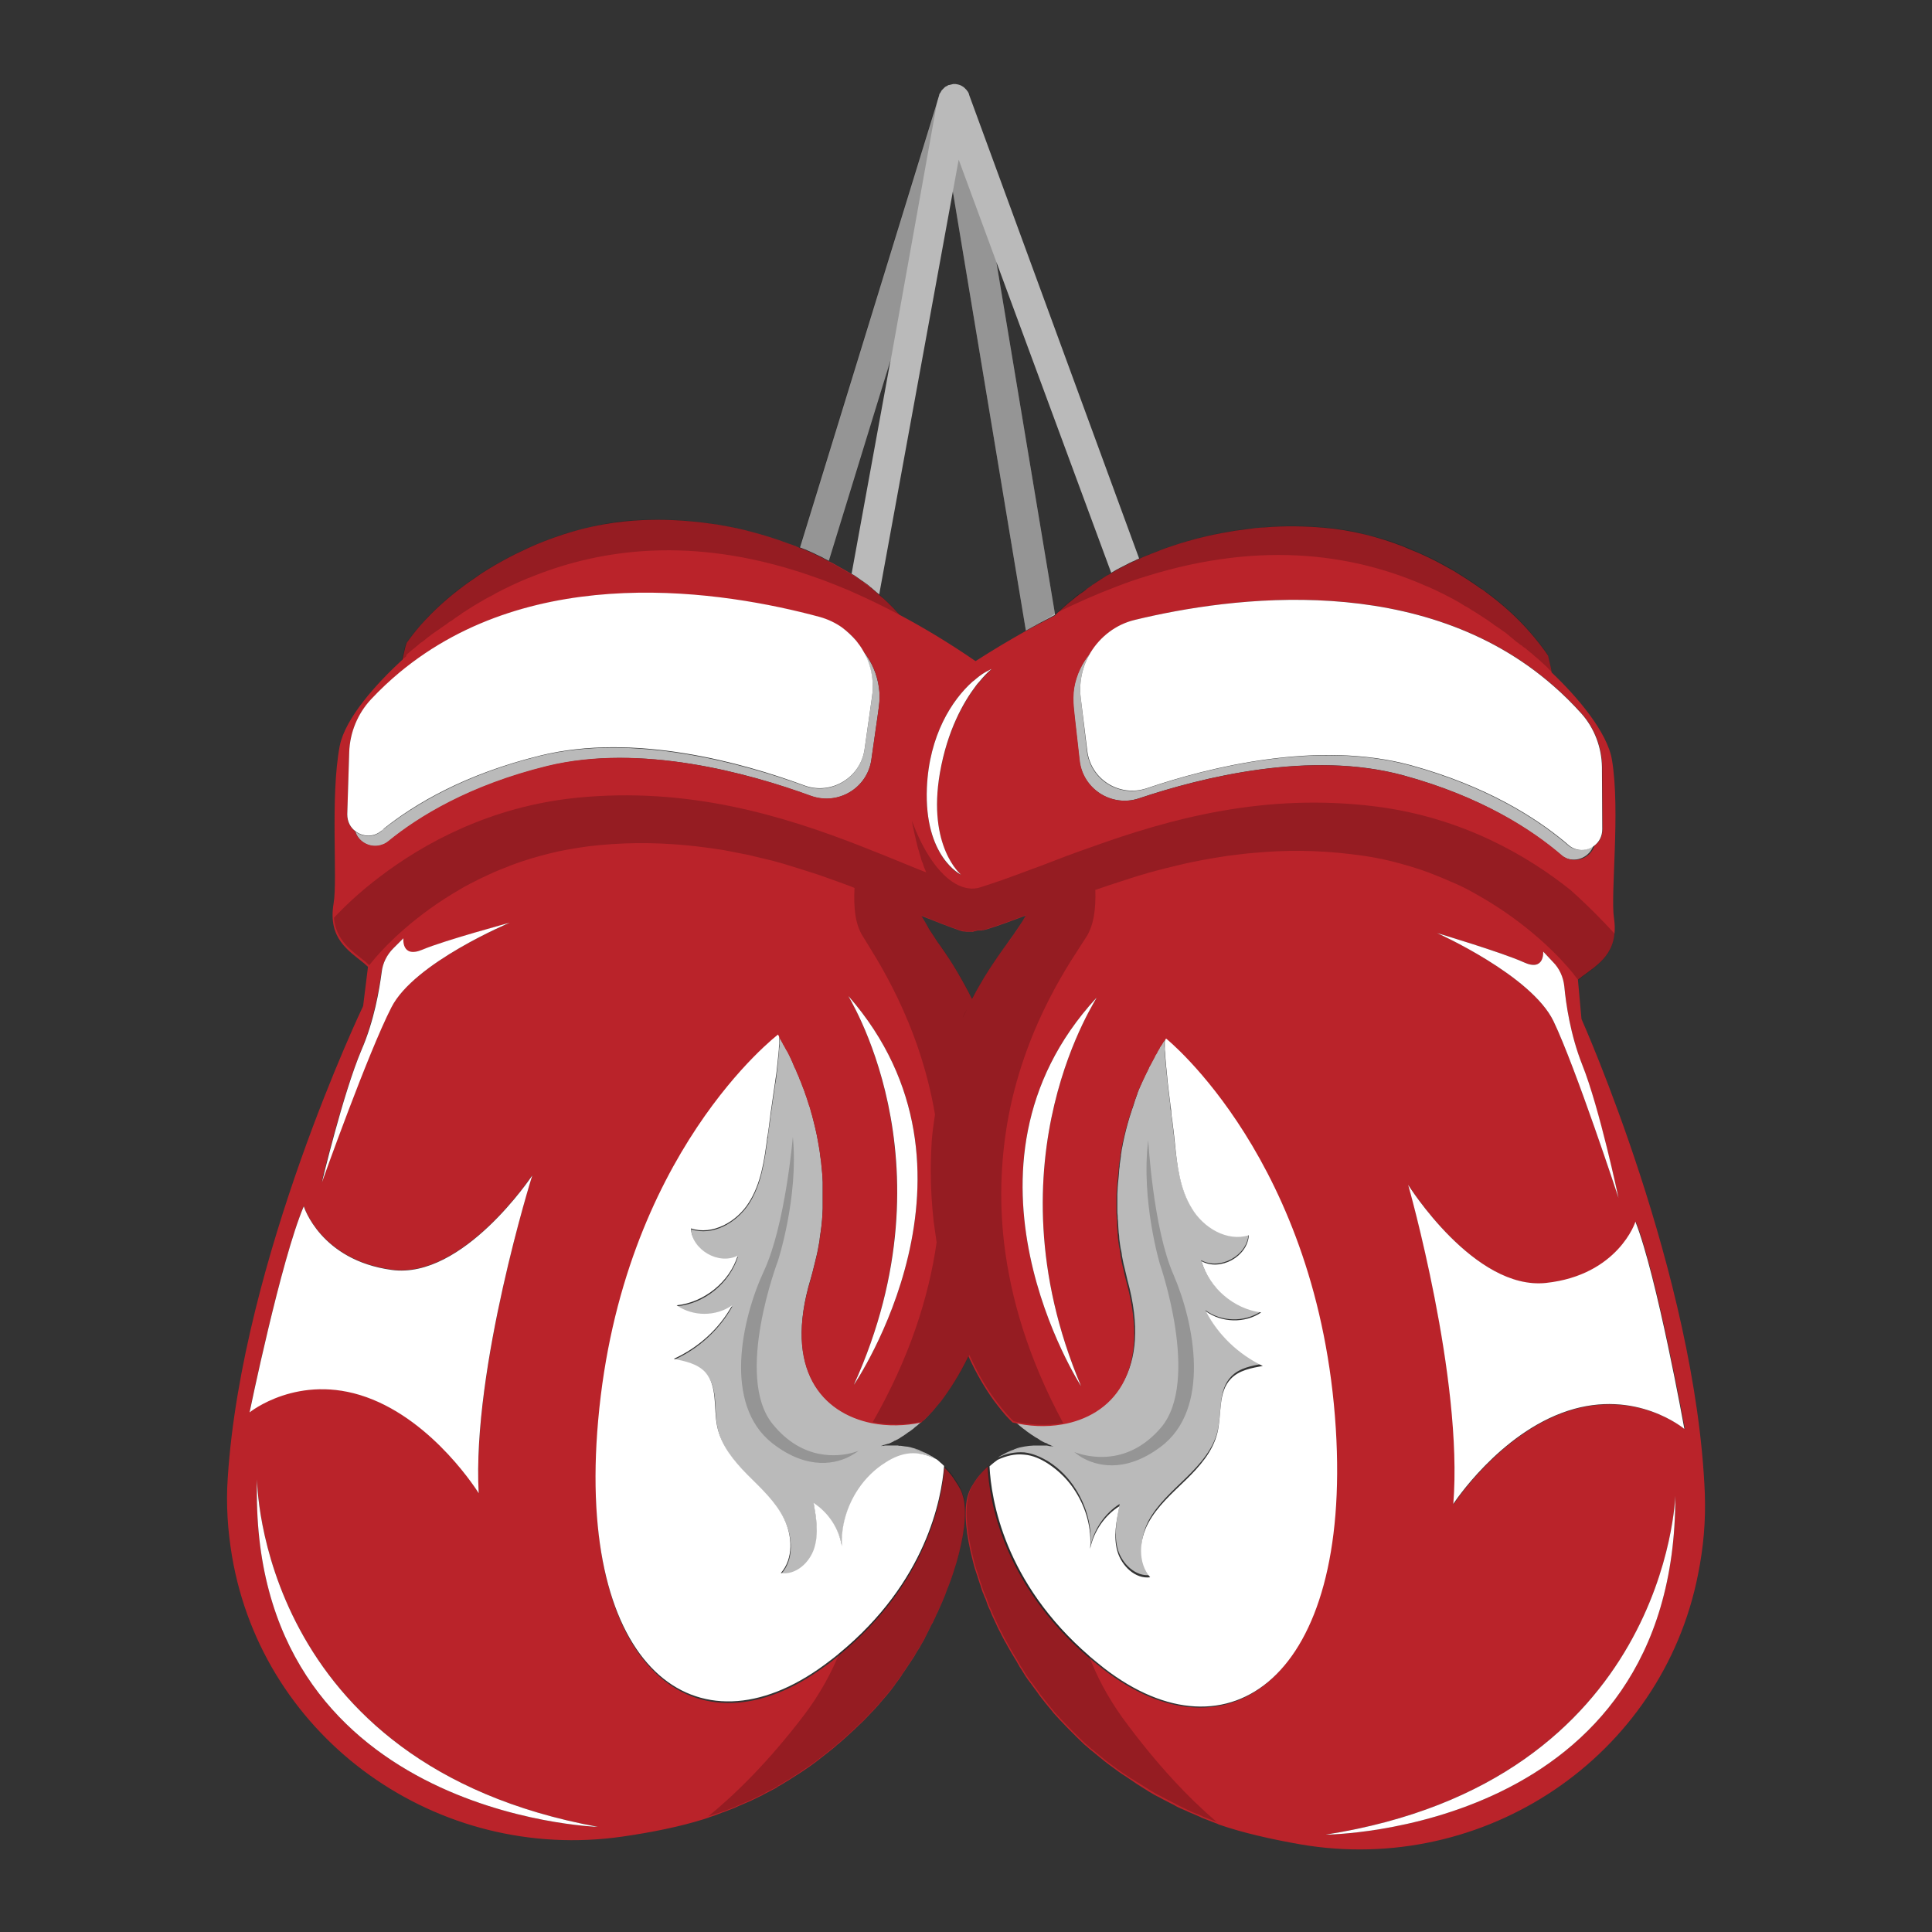 <svg xmlns="http://www.w3.org/2000/svg" xmlns:xlink="http://www.w3.org/1999/xlink" version="1.1" id="svg-edited-version" x="0px" y="0px" viewBox="0 0 595.3 595.3" enable-background="new 0 0 595.3 595.3" xml:space="preserve" class="injected-svg" data-src="https://preview.pixlr.com/images/svg/100/1/d758b759e1f951722331b035f86399dcaff2443624e7de5d0354ff58989cca25.svg">
<rect x="0" y="0" width="595.3" height="595.3" fill="#333333" stroke="none"/>
<g>
	<path fill="#BABABA" d="M316.1,194.3L293.6,59l-22.7,124.2c-0.2-0.2-0.5-0.4-0.7-0.6c-0.1-0.1-0.3-0.2-0.4-0.4   c-0.4-0.3-0.8-0.6-1.2-1c-0.1-0.1-0.2-0.2-0.4-0.3c-0.1-0.1-0.2-0.2-0.3-0.3c-0.5-0.4-1-0.8-1.5-1.1c-0.1-0.1-0.1-0.1-0.2-0.2   c-0.1,0-0.1-0.1-0.2-0.1c-0.6-0.4-1.2-0.8-1.7-1.2c-0.1,0-0.1-0.1-0.2-0.1l0,0c0,0-0.1-0.1-0.1-0.1c-0.5-0.4-1.1-0.7-1.6-1l12-65.8   l-19,61.8c-0.5-0.2-0.9-0.5-1.4-0.7c-0.2-0.1-0.3-0.2-0.5-0.3c-0.7-0.3-1.4-0.7-2.1-1c-0.2-0.1-0.4-0.2-0.6-0.3   c-0.7-0.3-1.3-0.6-2-0.9c-0.2-0.1-0.5-0.2-0.7-0.3c-0.5-0.2-1.1-0.4-1.6-0.6l42.9-139.4c0,0,0-0.1,0-0.1c0-0.1,0.1-0.3,0.2-0.4   c0-0.1,0.1-0.2,0.2-0.3c0.1-0.1,0.1-0.2,0.2-0.4c0.1-0.1,0.1-0.2,0.2-0.3c0.1-0.1,0.2-0.2,0.3-0.3c0.1-0.1,0.2-0.2,0.3-0.3   c0.1-0.1,0.2-0.2,0.3-0.3c0.1-0.1,0.2-0.2,0.3-0.2c0.1-0.1,0.2-0.1,0.4-0.2c0.1-0.1,0.2-0.1,0.3-0.2c0.1-0.1,0.3-0.1,0.4-0.1   c0.1,0,0.2-0.1,0.4-0.1c0.1,0,0.3-0.1,0.4-0.1c0.1,0,0.3-0.1,0.4-0.1c0,0,0,0,0,0c0.2,0,0.4,0,0.5,0c0.1,0,0.1,0,0.2,0c0,0,0,0,0,0   c0.8,0.1,1.6,0.3,2.3,0.8c0.2,0.1,0.4,0.3,0.6,0.5c0,0,0.1,0.1,0.1,0.1c0.1,0.1,0.3,0.3,0.4,0.4c0.1,0.1,0.1,0.2,0.2,0.3   c0.1,0.1,0.2,0.2,0.3,0.4c0.1,0.1,0.1,0.3,0.2,0.4c0,0.1,0.1,0.2,0.1,0.3l0,0.1l0,0L351,172.1c-0.5,0.2-1,0.4-1.5,0.7   c-0.2,0.1-0.4,0.2-0.5,0.2c-0.7,0.3-1.5,0.7-2.2,1.1c-0.1,0.1-0.3,0.1-0.4,0.2c-0.8,0.4-1.6,0.8-2.3,1.2c-0.1,0-0.2,0.1-0.2,0.1   c-0.5,0.3-1,0.6-1.5,0.9L307,80.7l18.1,108.7c0,0-0.1,0.1-0.1,0.1c0,0,0,0,0,0C322.1,191,319.1,192.6,316.1,194.3z M268.5,234   l1.9-13.3l0.4-2.9c0.3-2.1,0.3-4.1,0-6.1c-0.6-4.1-2.3-7.9-4.8-11c2.3,4.1,3.4,9,2.7,14l-2.3,16.2c-1.3,8.8-10.3,14.3-18.6,11.2   c-19.3-7-52.5-16.2-81.3-9.2c-23.3,5.7-38.8,15.1-48.2,22.5c-0.3,0.2-0.6,0.4-0.8,0.7c-2.5,2.1-5.8,1.8-8,0.1c1,3.5,5,5.4,8.4,4.1   c0.6-0.2,1.2-0.6,1.8-1c9.3-7.6,25-17.3,49-23.2c28.8-7.1,62.1,2.1,81.3,9.2C258.3,248.2,267.3,242.8,268.5,234z M288.4,449.6   c-0.4-0.3-0.7-0.5-1.1-0.8c-0.1,0-0.1-0.1-0.2-0.1c-0.4-0.2-0.7-0.4-1.1-0.6c-0.1,0-0.1-0.1-0.2-0.1c-0.4-0.2-0.7-0.4-1.1-0.5   c-0.1,0-0.1-0.1-0.2-0.1c-0.4-0.2-0.7-0.3-1.1-0.5c0,0-0.1,0-0.1-0.1c-0.5-0.2-1-0.3-1.5-0.5c-0.5-0.1-1-0.3-1.4-0.4l0,0l0,0   c0,0,0,0,0,0c0,0,0,0,0,0c0,0-0.1,0-0.1,0c-0.4-0.1-0.9-0.2-1.3-0.2l0,0c0,0,0,0,0,0c0,0,0,0,0,0c0,0,0,0,0,0c0,0,0,0,0,0l0,0   c-0.5-0.1-0.9-0.1-1.4-0.2c0,0-0.1,0-0.1,0c-0.3,0-0.6,0-0.8-0.1c0,0,0,0,0,0c-0.1,0-0.2,0-0.3,0c-0.2,0-0.4,0-0.6,0   c0,0-0.1,0-0.1,0c0,0,0,0-0.1,0c-0.1,0-0.2,0-0.4,0c0,0,0,0,0,0c-0.2,0-0.4,0-0.6,0c-0.1,0-0.2,0-0.3,0c0,0-0.1,0-0.1,0l0,0   c-0.2,0-0.4,0-0.5,0c0,0-0.1,0-0.1,0c0,0,0,0,0,0c-0.1,0-0.2,0-0.3,0c-0.1,0-0.3,0-0.4,0c0,0-0.1,0-0.1,0c0,0,0,0,0,0c0,0,0,0,0,0   c0,0,0,0,0,0c-0.1,0-0.3,0-0.4,0.1c-0.1,0-0.2,0-0.3,0l0,0c0,0,0,0,0,0c0,0-0.1,0-0.1,0c0,0,0,0,0,0c-0.2,0-0.4,0.1-0.6,0.1   c0,0,0,0,0,0h0c0,0,0,0,0,0c0.1,0,0.2-0.1,0.2-0.1c0.1,0,0.2-0.1,0.3-0.1c0,0,0,0,0,0c0.1,0,0.1,0,0.2-0.1c0,0,0,0,0,0   c0.1,0,0.3-0.1,0.4-0.1c0,0,0,0,0,0c0,0,0,0,0,0c0.1,0,0.2-0.1,0.3-0.1c0,0,0,0,0,0c0,0,0,0,0,0c0.1,0,0.2-0.1,0.4-0.1c0,0,0,0,0,0   c0.1,0,0.2-0.1,0.3-0.1c0,0,0.1,0,0.1,0l0,0c0.1,0,0.2-0.1,0.3-0.1c0,0,0,0,0,0c0,0,0.1,0,0.1,0c0.1-0.1,0.2-0.1,0.4-0.2   c0,0,0,0,0,0c0,0,0,0,0,0c0,0,0,0,0,0c0,0,0,0,0,0c0.4-0.2,0.9-0.4,1.3-0.7c0,0,0,0,0,0c0,0,0.1,0,0.1,0c0,0,0,0,0,0   c0.1,0,0.1-0.1,0.2-0.1c0.1-0.1,0.3-0.1,0.4-0.2c0,0,0,0,0,0c0,0,0,0,0,0c0.1,0,0.1-0.1,0.2-0.1l0,0c0.2-0.1,0.5-0.3,0.7-0.4l0,0   c0,0,0.1,0,0.1-0.1c0,0,0,0,0,0c0.3-0.2,0.5-0.3,0.8-0.5c0,0,0,0,0,0c0,0,0,0,0,0c0,0,0,0,0,0c0.6-0.4,1.1-0.7,1.7-1.2   c0.1,0,0.1-0.1,0.2-0.1c0.1-0.1,0.2-0.1,0.3-0.2c0.5-0.4,1-0.7,1.4-1.1c0,0,0,0,0,0c0,0,0.1-0.1,0.1-0.1l0,0   c0.3-0.2,0.6-0.5,0.9-0.7c0,0,0,0,0,0c0.1-0.1,0.1-0.1,0.2-0.2c0,0,0,0,0,0c0.3-0.3,0.6-0.5,0.9-0.8c-5,1.1-10.3,1.2-15.4,0.2   c-14.9-3-27.2-16.1-18.7-44.3c0.4-1.3,0.7-2.5,1-3.8c0.1-0.4,0.2-0.8,0.3-1.2c0.2-0.8,0.4-1.7,0.6-2.5c0.1-0.5,0.2-1,0.3-1.4   c0.1-0.7,0.3-1.5,0.4-2.2c0.1-0.5,0.2-1,0.2-1.5c0.1-0.7,0.2-1.4,0.3-2.1c0.1-0.5,0.1-1,0.2-1.5c0.1-0.7,0.1-1.4,0.2-2   c0-0.5,0.1-1,0.1-1.5c0-0.7,0.1-1.3,0.1-2c0-0.5,0-1,0-1.4c0-0.7,0-1.3,0-2c0-0.5,0-0.9,0-1.4c0-0.7,0-1.3,0-2c0-0.4,0-0.9,0-1.3   c0-0.7-0.1-1.3-0.1-2c0-0.4-0.1-0.8-0.1-1.2c-0.1-0.7-0.1-1.4-0.2-2c0-0.4-0.1-0.7-0.1-1.1c-0.1-0.7-0.2-1.4-0.3-2.1   c0-0.3-0.1-0.6-0.1-0.9c-0.1-0.8-0.2-1.6-0.4-2.4c0-0.2-0.1-0.4-0.1-0.6c-0.5-2.9-1.2-5.7-1.9-8.4c0-0.1-0.1-0.2-0.1-0.3   c-0.2-0.8-0.4-1.5-0.6-2.2c-0.1-0.2-0.1-0.4-0.2-0.5c-0.2-0.6-0.4-1.3-0.6-1.9c-0.1-0.2-0.1-0.4-0.2-0.6c-0.2-0.6-0.4-1.1-0.6-1.7   c-0.1-0.2-0.2-0.4-0.2-0.6c-0.2-0.5-0.4-1-0.6-1.5c-0.1-0.2-0.2-0.4-0.2-0.6c-0.2-0.5-0.4-1-0.6-1.4c-0.1-0.2-0.2-0.4-0.2-0.6   c-0.2-0.5-0.4-0.9-0.6-1.3c-0.1-0.2-0.2-0.4-0.2-0.6c-0.2-0.4-0.4-0.8-0.6-1.2c-0.1-0.2-0.2-0.3-0.2-0.5c-0.2-0.4-0.4-0.8-0.5-1.2   c-0.1-0.1-0.1-0.3-0.2-0.4c-0.2-0.4-0.4-0.7-0.5-1.1c-0.1-0.1-0.1-0.2-0.2-0.4c-0.2-0.4-0.4-0.7-0.5-1c-0.1-0.1-0.1-0.2-0.2-0.3   c-0.2-0.3-0.4-0.6-0.5-0.9c0-0.1-0.1-0.1-0.1-0.2c-0.2-0.4-0.4-0.7-0.6-1c0,0,0,0,0-0.1c-0.2-0.3-0.3-0.5-0.4-0.7   c-0.1-0.2-0.2-0.3-0.3-0.5c0-0.1-0.1-0.1-0.1-0.2c-0.1-0.2-0.2-0.3-0.3-0.4c0,0,0,0,0,0c0,0,0,0,0,0c0.1,0.2,0.1,0.7,0.1,1.2   c0,0.3,0,0.7,0,1.1c0,0.3,0,0.7-0.1,1.1c-0.1,1-0.2,2.2-0.3,3.5c0,0.3-0.1,0.6-0.1,1c-0.1,0.9-0.2,1.8-0.3,2.8   c0,0.3-0.1,0.5-0.1,0.8c-0.1,0.9-0.2,1.9-0.4,2.8c-0.1,0.4-0.1,0.9-0.2,1.3c-0.3,2.1-0.6,4.3-0.9,6.3c-0.1,0.7-0.2,1.3-0.3,2   c-0.1,0.5-0.2,1.1-0.2,1.6c0,0.3-0.1,0.6-0.1,0.9c-0.3,1.9-0.5,3.4-0.6,4.4c0,0.2,0,0.3-0.1,0.5c-0.9,6.9-1.9,14.1-5.7,20   c-3.8,5.9-11.2,10.1-17.8,7.9c0.3,6.6,8.5,11.4,14.4,8.4c-2.6,8.2-10.3,14.5-18.8,15.3c4.9,3.5,12.1,3.5,17.1,0   c-4,7.2-10.4,13.1-18,16.5c3.5,0.7,7.3,1.5,9.7,4.1c4,4.3,2.5,11.1,3.7,16.8c1.2,5.8,5.2,10.5,9.3,14.8c4.1,4.2,8.6,8.3,11.3,13.6   c2.6,5.3,3,12.3-1,16.7c4.6,0.7,8.9-3.2,10.3-7.7c1.4-4.5,0.6-9.3-0.2-13.9c4.5,3,7.7,8,8.7,13.3c-0.3-6.2,1.5-12.4,5-17.5   c2.2-3.3,5.1-6.2,8.5-8.3c2.3-1.4,4.9-2.5,7.6-2.8C283.2,447.6,285.9,448.4,288.4,449.6L288.4,449.6L288.4,449.6L288.4,449.6   L288.4,449.6z M240,319.4L240,319.4L240,319.4L240,319.4z M483.1,260.4c-0.3-0.2-0.5-0.5-0.8-0.7c-9.2-7.7-24.4-17.4-47.6-23.8   c-28.6-7.8-62.1,0.5-81.5,7.1c-8.4,2.8-17.3-2.8-18.3-11.7L333,215c-0.6-5,0.6-9.9,3-13.9c-2.6,3.1-4.4,6.8-5.1,10.9   c-0.3,2-0.4,4-0.1,6.1l0.3,2.9l1.5,13.3c1,8.8,9.9,14.5,18.3,11.7c19.4-6.5,52.9-14.9,81.5-7.1c23.8,6.5,39.3,16.6,48.4,24.4   c0.5,0.5,1.1,0.8,1.7,1.1c3.4,1.4,7.3-0.4,8.5-3.9C488.9,262.3,485.6,262.5,483.1,260.4z M371.4,403.7c4.9,3.6,12,3.8,17.1,0.4   c-8.5-1.1-16.1-7.6-18.4-15.8c5.8,3.2,14.2-1.4,14.6-8c-6.7,2-14-2.3-17.6-8.3c-3.6-6-4.4-13.2-5.2-20.2c0-0.3-0.1-0.6-0.1-1.1   c-0.1-0.7-0.2-1.6-0.3-2.6c-0.1-1-0.3-2.1-0.4-3.3c-0.1-0.4-0.1-0.9-0.2-1.3c0-0.3-0.1-0.6-0.1-0.9c-0.1-0.6-0.2-1.3-0.2-2   c-0.1-0.8-0.2-1.6-0.3-2.4c-0.1-0.5-0.1-1.1-0.2-1.6c0,0,0,0,0,0c-0.3-2.3-0.5-4.5-0.7-6.6c-0.1-0.6-0.1-1.3-0.2-1.9   c-0.1-0.8-0.1-1.6-0.2-2.4c0,0,0-0.1,0-0.1c0-0.6-0.1-1.1-0.1-1.6c0-0.6-0.1-1.1-0.1-1.6c0-0.3,0-0.6,0-0.9c0,0,0-0.1,0-0.1   c0-0.5,0-0.9,0.1-1.1v0c0,0,0,0,0,0c0,0,0,0,0,0l0,0c0,0,0,0,0,0c0,0,0,0,0,0l0,0c-0.1,0.1-0.2,0.3-0.3,0.4c0,0-0.1,0.1-0.1,0.2   c-0.1,0.1-0.2,0.3-0.3,0.5c-0.1,0.2-0.3,0.5-0.5,0.7c0,0,0,0,0,0.1c-0.2,0.3-0.4,0.6-0.6,1c0,0.1-0.1,0.1-0.1,0.2   c-0.2,0.3-0.4,0.6-0.5,0.9c-0.1,0.1-0.1,0.2-0.2,0.3c-0.2,0.3-0.4,0.6-0.5,1c-0.1,0.1-0.1,0.2-0.2,0.4c-0.2,0.3-0.4,0.7-0.6,1.1   c-0.1,0.1-0.1,0.3-0.2,0.4c-0.2,0.4-0.4,0.7-0.6,1.1c-0.1,0.2-0.2,0.3-0.2,0.5c-0.2,0.4-0.4,0.8-0.6,1.2c-0.1,0.2-0.2,0.4-0.3,0.6   c-0.2,0.4-0.4,0.9-0.6,1.3c-0.1,0.2-0.2,0.4-0.3,0.6c-0.2,0.5-0.4,0.9-0.6,1.4c-0.1,0.2-0.2,0.4-0.3,0.6c-0.2,0.5-0.4,1-0.6,1.5   c-0.1,0.2-0.2,0.4-0.2,0.6c-0.2,0.5-0.4,1.1-0.6,1.7c-0.1,0.2-0.2,0.4-0.2,0.6c-0.2,0.6-0.4,1.2-0.6,1.9c-0.1,0.2-0.1,0.4-0.2,0.5   c-0.2,0.7-0.5,1.5-0.7,2.2c0,0.1-0.1,0.2-0.1,0.3c-0.8,2.6-1.5,5.4-2.1,8.3c0,0.2-0.1,0.4-0.1,0.6c-0.2,0.8-0.3,1.5-0.4,2.3   c-0.1,0.3-0.1,0.6-0.1,0.9c-0.1,0.7-0.2,1.4-0.3,2.1c-0.1,0.4-0.1,0.7-0.1,1.1c-0.1,0.7-0.2,1.3-0.2,2c0,0.4-0.1,0.8-0.1,1.2   c-0.1,0.7-0.1,1.3-0.2,2c0,0.4-0.1,0.9-0.1,1.3c0,0.7-0.1,1.3-0.1,2c0,0.5,0,0.9,0,1.4c0,0.7,0,1.3,0,2c0,0.5,0,1,0,1.4   c0,0.7,0,1.3,0.1,2c0,0.5,0,1,0.1,1.5c0,0.7,0.1,1.4,0.1,2c0,0.5,0.1,1,0.1,1.5c0.1,0.7,0.2,1.4,0.2,2.1c0.1,0.5,0.1,1,0.2,1.5   c0.1,0.7,0.2,1.5,0.4,2.2c0.1,0.5,0.2,1,0.2,1.4c0.2,0.8,0.3,1.7,0.5,2.5c0.1,0.4,0.2,0.8,0.3,1.2c0.3,1.3,0.6,2.5,0.9,3.8   c7.8,28.3-4.8,41.1-19.8,43.8c-5.1,0.9-10.4,0.6-15.3-0.6c0,0,0,0,0,0c0.3,0.3,0.6,0.6,0.9,0.8l0,0c0,0,0,0,0,0   c0.1,0.1,0.1,0.1,0.2,0.2l0,0c0.3,0.3,0.6,0.5,0.8,0.7c0,0,0,0,0,0c0,0,0.1,0.1,0.1,0.1c0,0,0,0,0,0c0.1,0.1,0.3,0.2,0.4,0.3   c0.4,0.4,0.9,0.7,1.3,1l0,0c0.1,0,0.1,0.1,0.2,0.2c0.6,0.4,1.1,0.8,1.7,1.2c0,0,0,0,0,0c0,0,0,0,0,0c0,0,0,0,0,0   c0.3,0.2,0.5,0.3,0.8,0.5c0,0,0,0,0,0c0,0,0.1,0.1,0.1,0.1c0,0,0,0,0,0c0.2,0.1,0.5,0.3,0.7,0.4c0,0,0,0,0,0c0.1,0,0.1,0.1,0.2,0.1   c0,0,0,0,0,0c0.1,0.1,0.2,0.1,0.3,0.2c0.1,0.1,0.2,0.1,0.3,0.2c0,0,0,0,0,0c0,0,0.1,0,0.1,0.1c0,0,0,0,0,0c0.5,0.3,0.9,0.5,1.3,0.7   c0,0,0,0,0,0c0,0,0,0,0,0c0,0,0,0,0,0c0.1,0,0.1,0.1,0.2,0.1c0.1,0,0.2,0.1,0.3,0.1c0,0,0,0,0,0c0.1,0,0.2,0.1,0.3,0.1l0,0   c0.1,0,0.2,0.1,0.2,0.1c0,0,0.1,0,0.1,0.1c0,0,0,0,0,0c0.1,0.1,0.2,0.1,0.4,0.2c0,0,0,0,0,0c0,0,0,0,0,0c0.1,0,0.2,0.1,0.3,0.1   c0,0,0,0,0,0c0.1,0.1,0.3,0.1,0.4,0.2c0,0,0,0,0,0c0.1,0,0.1,0.1,0.2,0.1c0.1,0,0.2,0.1,0.3,0.1c0.1,0,0.2,0.1,0.2,0.1c0,0,0,0,0,0   l0,0c0,0,0,0,0,0c-0.2,0-0.4-0.1-0.6-0.1c0,0,0,0,0,0c0,0-0.1,0-0.1,0c0,0,0,0,0,0c0,0,0,0,0,0c-0.1,0-0.2,0-0.3,0   c-0.1,0-0.3,0-0.4-0.1l0,0c0,0,0,0,0,0c0,0,0,0,0,0c0,0-0.1,0-0.1,0c-0.1,0-0.3,0-0.4-0.1c-0.1,0-0.2,0-0.3,0c0,0,0,0,0,0   c0,0-0.1,0-0.1,0c-0.2,0-0.4,0-0.5,0c-0.1,0-0.1,0-0.2,0c-0.1,0-0.2,0-0.2,0c0,0,0,0,0,0c-0.2,0-0.4,0-0.6,0c0,0,0,0,0,0   c-0.1,0-0.2,0-0.4,0c-0.2,0-0.5,0-0.7,0c-0.1,0-0.2,0-0.3,0c0,0,0,0,0,0c-0.3,0-0.6,0-0.8,0c0,0-0.1,0-0.1,0   c-0.4,0-0.9,0.1-1.4,0.1l0,0h0c0,0,0,0,0,0c0,0,0,0,0,0c0,0,0,0,0,0c0,0,0,0,0,0c0,0,0,0,0,0l0,0c-0.4,0.1-0.9,0.1-1.4,0.2   c0,0,0,0,0,0c0,0,0,0,0,0c0,0,0,0,0,0c0,0,0,0,0,0c0,0,0,0,0,0c-0.5,0.1-1,0.2-1.5,0.3c-0.5,0.1-1,0.3-1.5,0.5   c-0.1,0-0.1,0-0.2,0.1c-0.4,0.1-0.7,0.3-1.1,0.4c-0.1,0-0.1,0.1-0.2,0.1c-0.4,0.2-0.7,0.3-1.1,0.5c-0.1,0-0.1,0.1-0.2,0.1   c-0.4,0.2-0.7,0.4-1.1,0.6c-0.1,0-0.1,0.1-0.2,0.1c-0.4,0.2-0.8,0.5-1.1,0.7c0,0,0,0,0,0l0,0h0l0,0c2.5-1.2,5.3-1.8,8.1-1.6   c2.7,0.3,5.3,1.5,7.6,2.9c3.4,2.2,6.2,5.1,8.3,8.5c3.3,5.2,5,11.5,4.5,17.6c1.1-5.3,4.4-10.2,9-13.1c-0.9,4.6-1.8,9.4-0.6,13.9   c1.3,4.5,5.5,8.6,10.1,8c-3.8-4.5-3.3-11.5-0.6-16.7c2.8-5.2,7.4-9.2,11.6-13.3c4.2-4.1,8.4-8.8,9.7-14.5   c1.3-5.7,0.1-12.5,4.2-16.7c2.5-2.6,6.3-3.3,9.8-3.9C381.5,417.1,375.2,411,371.4,403.7z" originalFill="#BABABA"/>
	<path fill="#BA232A" d="M296.3,206.4C296.3,206.4,296.3,206.4,296.3,206.4C296.4,206.4,296.4,206.4,296.3,206.4   C296.4,206.4,296.3,206.4,296.3,206.4z" originalFill="#BA232A"/>
	<path fill="#BA232A" d="M525.3,460.2c-2.7-67.4-38-146.2-38-146.2l-1.1-12.1h0c0,0,0,0,0,0c0.3-0.3,0.6-0.5,0.9-0.7   c0.1-0.1,0.1-0.1,0.2-0.2c5.1-3.8,11.6-7.4,10-18.2c-1.1-7.3,2-32.9-0.6-48.6c-1.4-8.6-10.7-19.5-18.6-27c-0.1-0.9-0.3-1.8-0.5-2.6   c0,0,0,0,0,0c-0.2-0.9-0.4-1.7-0.6-2.6c-1.7-2.5-3.6-4.9-5.6-7.2c-4-4.6-8.6-8.7-13.5-12.3c-0.6-0.5-1.2-0.9-1.9-1.3   c-1.2-0.9-2.5-1.7-3.8-2.6c-0.6-0.4-1.3-0.8-1.9-1.2c-0.8-0.5-1.6-1-2.4-1.5c-2.5-1.4-5-2.8-7.5-4c-1.7-0.8-3.4-1.6-5.2-2.3   c-0.9-0.4-1.8-0.7-2.6-1.1c-7.9-3.1-16.3-5.2-24.8-5.9c-6-0.5-12-0.6-18-0.1c0,0,0,0,0,0c-2,0.1-3.9,0.3-5.9,0.6   c-1,0.1-2,0.3-3.1,0.4c-3,0.5-5.9,1-8.9,1.7c-3.9,0.9-7.8,2-11.5,3.3c-0.9,0.3-1.8,0.6-2.8,1c-0.2,0.1-0.5,0.2-0.7,0.3   c-0.7,0.3-1.4,0.5-2.1,0.8c-0.2,0.1-0.5,0.2-0.7,0.3c-0.7,0.3-1.4,0.5-2,0.8c-0.2,0.1-0.4,0.2-0.6,0.3c-0.2,0.1-0.4,0.2-0.6,0.3   c-0.5,0.2-1,0.4-1.5,0.7c-0.2,0.1-0.4,0.2-0.5,0.2c-0.7,0.3-1.5,0.7-2.2,1.1c-0.1,0.1-0.3,0.1-0.4,0.2c-0.8,0.4-1.6,0.8-2.3,1.2   c-0.1,0-0.2,0.1-0.2,0.1c-0.5,0.3-1,0.6-1.5,0.9c-0.3,0.2-0.6,0.3-0.9,0.5c0,0,0,0-0.1,0c-0.8,0.5-1.6,1-2.4,1.5   c0,0-0.1,0.1-0.1,0.1l0,0c-0.1,0-0.1,0.1-0.2,0.1c-0.6,0.4-1.2,0.8-1.8,1.2c-0.1,0-0.1,0.1-0.2,0.1c-0.1,0.1-0.1,0.1-0.2,0.2   c-0.5,0.4-1.1,0.7-1.6,1.1c-0.1,0.1-0.2,0.2-0.3,0.3c-0.1,0.1-0.3,0.2-0.4,0.3c-0.4,0.3-0.8,0.6-1.3,0.9c-0.2,0.1-0.3,0.2-0.4,0.3   c-0.3,0.2-0.5,0.4-0.8,0.6c-0.2,0.2-0.5,0.4-0.7,0.6c-0.2,0.1-0.3,0.3-0.5,0.4c-0.5,0.4-1,0.8-1.5,1.2c-0.2,0.2-0.4,0.4-0.7,0.6   c-0.4,0.4-0.8,0.7-1.2,1.1c-0.3,0.3-0.6,0.6-1,0.9c-0.3,0.3-0.6,0.6-0.9,0.9c0,0,0,0,0,0c0,0-0.1,0.1-0.1,0.1c0,0,0,0,0,0   c-2.9,1.5-5.9,3.1-8.9,4.7c-5,2.8-10.2,5.9-15.5,9.3c-8-5.5-15.8-10.2-23.3-14.2c0,0,0,0,0,0c0,0-0.1-0.1-0.1-0.1   c-0.3-0.3-0.6-0.6-0.9-0.9c-0.3-0.3-0.6-0.7-0.9-1c-0.4-0.4-0.8-0.8-1.2-1.2c-0.2-0.2-0.4-0.4-0.6-0.6c-0.5-0.4-0.9-0.9-1.4-1.3   c-0.2-0.1-0.3-0.3-0.5-0.4c-0.2-0.2-0.5-0.4-0.7-0.6c0,0-0.1-0.1-0.1-0.1c-0.2-0.2-0.5-0.4-0.7-0.6c-0.1-0.1-0.3-0.2-0.4-0.4   c-0.4-0.3-0.8-0.6-1.2-1c-0.1-0.1-0.2-0.2-0.4-0.3c-0.1-0.1-0.2-0.2-0.3-0.3c-0.5-0.4-1-0.8-1.5-1.1c-0.1-0.1-0.1-0.1-0.2-0.2   c-0.1,0-0.1-0.1-0.2-0.1c-0.6-0.4-1.2-0.8-1.7-1.2c-0.1,0-0.1-0.1-0.2-0.1l0,0c0,0-0.1-0.1-0.1-0.1c-0.5-0.4-1.1-0.7-1.6-1   c-0.2-0.2-0.5-0.3-0.7-0.5c0,0,0,0-0.1,0c-0.8-0.5-1.6-1-2.4-1.4c-0.1,0-0.2-0.1-0.2-0.1c-0.8-0.4-1.5-0.9-2.3-1.3   c-0.1-0.1-0.3-0.1-0.4-0.2c-0.3-0.1-0.5-0.3-0.8-0.4c-0.5-0.2-0.9-0.5-1.4-0.7c-0.2-0.1-0.3-0.2-0.5-0.3c-0.7-0.3-1.4-0.7-2.1-1   c-0.2-0.1-0.4-0.2-0.6-0.3c-0.7-0.3-1.3-0.6-2-0.9c-0.2-0.1-0.5-0.2-0.7-0.3c-0.5-0.2-1.1-0.4-1.6-0.6c-0.2-0.1-0.3-0.1-0.5-0.2   c-0.2-0.1-0.5-0.2-0.7-0.3c-0.9-0.4-1.8-0.7-2.7-1c-3.7-1.4-7.6-2.6-11.4-3.6c-2.9-0.8-5.8-1.4-8.8-1.9c-1-0.2-2-0.4-3.1-0.5   c-1.9-0.3-3.9-0.5-5.9-0.7c0,0,0,0,0,0c-6-0.6-12-0.7-18-0.3c-8.5,0.6-16.9,2.4-24.9,5.3c-0.9,0.3-1.8,0.7-2.7,1   c-1.8,0.7-3.5,1.4-5.2,2.2c-2.6,1.2-5.1,2.4-7.6,3.8c-0.8,0.5-1.7,0.9-2.5,1.4c-0.7,0.4-1.3,0.8-2,1.2c-1.3,0.8-2.6,1.6-3.8,2.5   c-0.6,0.4-1.3,0.9-1.9,1.3c-5,3.5-9.7,7.5-13.8,11.9c-2.1,2.2-4,4.6-5.8,7.1c-0.3,0.9-0.5,1.7-0.7,2.6c0,0,0,0,0,0   c-0.2,0.9-0.4,1.7-0.6,2.6c-8,7.3-17.6,18-19.3,26.5c-3,15.7-0.6,41.3-1.9,48.6c-1.8,10.8,4.6,14.5,9.5,18.5   c0.1,0.1,0.1,0.1,0.2,0.2c0.3,0.3,0.6,0.5,0.9,0.8c0,0,0,0,0,0l-1.5,12.1c0,0-37.3,77.9-41.7,145.2c-0.6,8.4,0,16.5,1.3,24.3   c9.6,56.6,63.5,94.6,120.3,86.4c9.1-1.3,17.9-3.1,25.2-5.4c0.4-0.1,0.8-0.3,1.2-0.4c0,0,0,0,0,0c0.2-0.1,0.4-0.1,0.5-0.2   c1.2-0.4,2.4-0.8,3.6-1.3c0.2-0.1,0.4-0.2,0.6-0.2c1.2-0.5,2.4-0.9,3.6-1.4c0.2-0.1,0.4-0.2,0.6-0.3c1.2-0.5,2.3-1,3.5-1.5   c0.2-0.1,0.5-0.2,0.7-0.3c1.1-0.5,2.2-1.1,3.3-1.6c0.3-0.1,0.6-0.3,0.9-0.5c1-0.5,2.1-1.1,3.1-1.6c0.4-0.2,0.8-0.4,1.1-0.7   c0.9-0.5,1.8-1,2.7-1.6c0.6-0.3,1.1-0.7,1.6-1c0.7-0.5,1.5-0.9,2.2-1.4c1.3-0.8,2.5-1.7,3.7-2.5c0,0,0,0,0,0c1-0.7,1.9-1.4,2.8-2.1   c0,0,0,0,0.1-0.1c0.9-0.7,1.8-1.4,2.7-2.1c0,0,0.1-0.1,0.1-0.1c0.9-0.7,1.8-1.4,2.6-2.2c0.1,0,0.1-0.1,0.2-0.1   c0.8-0.7,1.7-1.5,2.5-2.2c0.1-0.1,0.1-0.1,0.2-0.2c0.8-0.7,1.6-1.5,2.4-2.2c0.1-0.1,0.2-0.2,0.3-0.3c0.8-0.7,1.5-1.5,2.3-2.2   c0.1-0.1,0.2-0.2,0.3-0.3c0.7-0.7,1.4-1.5,2.1-2.2c0.1-0.1,0.2-0.3,0.4-0.4c0.7-0.7,1.3-1.5,2-2.2c0.1-0.2,0.3-0.3,0.4-0.5   c0.6-0.7,1.3-1.5,1.9-2.2c0.2-0.2,0.3-0.4,0.5-0.6c0.6-0.7,1.2-1.5,1.7-2.2c0.2-0.2,0.3-0.4,0.5-0.7c0.5-0.7,1.1-1.4,1.6-2.2   c0.2-0.3,0.4-0.5,0.5-0.8c0.5-0.7,1-1.4,1.5-2.2c0.2-0.3,0.4-0.6,0.6-0.9c0.5-0.7,0.9-1.4,1.4-2.1c0.2-0.3,0.4-0.6,0.6-1   c0.4-0.7,0.8-1.4,1.3-2.1c0.2-0.4,0.4-0.7,0.6-1.1c0.4-0.7,0.8-1.3,1.1-2c0.2-0.4,0.4-0.8,0.6-1.2c0.3-0.7,0.7-1.3,1-2   c0.2-0.4,0.4-0.9,0.7-1.3c0.3-0.6,0.6-1.3,0.9-1.9c0.2-0.5,0.4-1,0.7-1.5c0.3-0.6,0.5-1.2,0.8-1.8c0.2-0.5,0.5-1.1,0.7-1.6   c0.2-0.6,0.5-1.1,0.7-1.7c0.2-0.6,0.5-1.3,0.7-1.9c0.2-0.5,0.4-1,0.6-1.5c0.3-0.7,0.5-1.5,0.8-2.2c0.1-0.4,0.3-0.8,0.4-1.2   c0.4-1.2,0.7-2.3,1.1-3.5c2.2-7.8,3.2-14.7,2.1-19.5c-0.3-1.1-0.6-2.1-1.1-3c-0.7-1.3-1.5-2.4-2.2-3.5c-0.8-1.1-1.7-2.1-2.6-3   c-0.8,10.2-5.5,35.7-32.4,57.8c-1.4,1.2-2.9,2.4-4.5,3.5c-39.3,28.9-76.5,1.5-69.7-75.3c7.3-82.3,55.4-118.9,55.4-118.9   s0,0,0.1,0.1c0,0,0,0,0,0c0.1,0.1,0.1,0.2,0.2,0.4l0,0c0,0,0,0,0,0c0.1,0.1,0.2,0.3,0.3,0.4c0,0,0.1,0.1,0.1,0.2   c0.1,0.1,0.2,0.3,0.3,0.5c0.1,0.2,0.3,0.5,0.4,0.7c0,0,0,0,0,0.1c0.2,0.3,0.4,0.6,0.6,1c0,0.1,0.1,0.1,0.1,0.2   c0.2,0.3,0.3,0.6,0.5,0.9c0.1,0.1,0.1,0.2,0.2,0.3c0.2,0.3,0.3,0.6,0.5,1c0.1,0.1,0.1,0.2,0.2,0.4c0.2,0.3,0.4,0.7,0.5,1.1   c0.1,0.1,0.1,0.3,0.2,0.4c0.2,0.4,0.4,0.8,0.5,1.2c0.1,0.2,0.2,0.3,0.2,0.5c0.2,0.4,0.4,0.8,0.6,1.2c0.1,0.2,0.2,0.4,0.2,0.6   c0.2,0.4,0.4,0.9,0.6,1.3c0.1,0.2,0.2,0.4,0.2,0.6c0.2,0.5,0.4,0.9,0.6,1.4c0.1,0.2,0.2,0.4,0.2,0.6c0.2,0.5,0.4,1,0.6,1.5   c0.1,0.2,0.2,0.4,0.2,0.6c0.2,0.5,0.4,1.1,0.6,1.7c0.1,0.2,0.1,0.4,0.2,0.6c0.2,0.6,0.4,1.2,0.6,1.9c0.1,0.2,0.1,0.4,0.2,0.5   c0.2,0.7,0.4,1.5,0.6,2.2c0,0.1,0.1,0.2,0.1,0.3c0.7,2.6,1.4,5.4,1.9,8.4c0,0.2,0.1,0.4,0.1,0.6c0.1,0.8,0.3,1.6,0.4,2.4   c0,0.3,0.1,0.6,0.1,0.9c0.1,0.7,0.2,1.4,0.3,2.1c0,0.4,0.1,0.7,0.1,1.1c0.1,0.7,0.1,1.3,0.2,2c0,0.4,0.1,0.8,0.1,1.2   c0,0.7,0.1,1.3,0.1,2c0,0.4,0,0.9,0,1.3c0,0.7,0,1.3,0,2c0,0.5,0,0.9,0,1.4c0,0.7,0,1.3,0,2c0,0.5,0,1,0,1.4c0,0.7-0.1,1.3-0.1,2   c0,0.5-0.1,1-0.1,1.5c-0.1,0.7-0.1,1.4-0.2,2c-0.1,0.5-0.1,1-0.2,1.5c-0.1,0.7-0.2,1.4-0.3,2.1c-0.1,0.5-0.1,1-0.2,1.5   c-0.1,0.7-0.3,1.5-0.4,2.2c-0.1,0.5-0.2,1-0.3,1.4c-0.2,0.8-0.4,1.7-0.6,2.5c-0.1,0.4-0.2,0.8-0.3,1.2c-0.3,1.2-0.7,2.5-1,3.8   c-8.5,28.1,3.7,41.2,18.7,44.3c5,1,10.4,0.9,15.4-0.2c0,0,0.6-0.6,1-0.9c0.8-0.8,1.7-1.7,2.5-2.6c0.8-1,1.7-2,2.6-3.1   c2.8-3.7,5.7-8.2,8.4-13.8c2.5,5.5,5.2,10,7.8,13.6c0.8,1.1,1.7,2.2,2.5,3.2c0.8,1,1.6,1.9,2.4,2.7c0.3,0.3,0.6,0.6,0.9,0.9   c4.9,1.2,10.3,1.5,15.3,0.6c15-2.6,27.6-15.4,19.8-43.8c-0.3-1.3-0.7-2.5-0.9-3.8c-0.1-0.4-0.2-0.8-0.3-1.2   c-0.2-0.8-0.4-1.7-0.5-2.5c-0.1-0.5-0.2-1-0.2-1.4c-0.1-0.7-0.2-1.5-0.4-2.2c-0.1-0.5-0.1-1-0.2-1.5c-0.1-0.7-0.2-1.4-0.2-2.1   c0-0.5-0.1-1-0.1-1.5c-0.1-0.7-0.1-1.4-0.1-2c0-0.5,0-1-0.1-1.5c0-0.7-0.1-1.3-0.1-2c0-0.5,0-1,0-1.4c0-0.7,0-1.3,0-2   c0-0.5,0-0.9,0-1.4c0-0.7,0.1-1.3,0.1-2c0-0.4,0.1-0.9,0.1-1.3c0-0.7,0.1-1.3,0.2-2c0-0.4,0.1-0.8,0.1-1.2c0.1-0.7,0.2-1.4,0.2-2   c0-0.4,0.1-0.7,0.1-1.1c0.1-0.7,0.2-1.4,0.3-2.1c0-0.3,0.1-0.6,0.1-0.9c0.1-0.8,0.3-1.6,0.4-2.3c0-0.2,0.1-0.4,0.1-0.6   c0.6-2.9,1.3-5.7,2.1-8.3c0-0.1,0.1-0.2,0.1-0.3c0.2-0.8,0.5-1.5,0.7-2.2c0.1-0.2,0.1-0.4,0.2-0.5c0.2-0.6,0.4-1.3,0.6-1.9   c0.1-0.2,0.2-0.4,0.2-0.6c0.2-0.6,0.4-1.1,0.6-1.7c0.1-0.2,0.2-0.4,0.2-0.6c0.2-0.5,0.4-1,0.6-1.5c0.1-0.2,0.2-0.4,0.3-0.6   c0.2-0.5,0.4-1,0.6-1.4c0.1-0.2,0.2-0.4,0.3-0.6c0.2-0.4,0.4-0.9,0.6-1.3c0.1-0.2,0.2-0.4,0.3-0.6c0.2-0.4,0.4-0.8,0.6-1.2   c0.1-0.2,0.2-0.3,0.2-0.5c0.2-0.4,0.4-0.8,0.6-1.1c0.1-0.1,0.2-0.3,0.2-0.4c0.2-0.4,0.4-0.7,0.6-1.1c0.1-0.1,0.1-0.2,0.2-0.4   c0.2-0.3,0.4-0.7,0.5-1c0.1-0.1,0.1-0.2,0.2-0.3c0.2-0.3,0.4-0.6,0.5-0.9c0-0.1,0.1-0.1,0.1-0.2c0.2-0.3,0.4-0.7,0.6-1   c0,0,0,0,0-0.1c0.2-0.3,0.3-0.5,0.5-0.7c0.1-0.2,0.2-0.3,0.3-0.5c0-0.1,0.1-0.1,0.1-0.2c0.1-0.2,0.2-0.3,0.3-0.4c0,0,0,0,0,0l0,0   c0,0,0,0,0,0c0.2-0.3,0.3-0.5,0.3-0.5s47.2,37.8,52.3,120.2c4.8,76.9-33.1,103.4-71.6,73.4c-1.5-1.2-3-2.4-4.4-3.6   c-26.3-22.7-30.4-48.3-30.9-58.6c-0.9,0.9-1.8,1.8-2.7,2.9c-0.8,1-1.6,2.2-2.3,3.4c-0.5,0.9-0.9,1.9-1.2,3   c-1.2,4.8-0.4,11.8,1.6,19.6c0.3,1.2,0.6,2.4,1,3.5c0.1,0.4,0.3,0.8,0.4,1.2c0.2,0.7,0.5,1.5,0.7,2.2c0.2,0.5,0.4,1,0.5,1.5   c0.2,0.6,0.4,1.3,0.7,1.9c0.2,0.6,0.4,1.1,0.7,1.7c0.2,0.6,0.4,1.1,0.6,1.7c0.2,0.6,0.5,1.2,0.8,1.8c0.2,0.5,0.4,1,0.6,1.5   c0.3,0.6,0.6,1.3,0.9,1.9c0.2,0.4,0.4,0.9,0.6,1.3c0.3,0.7,0.6,1.3,1,2c0.2,0.4,0.4,0.8,0.6,1.2c0.4,0.7,0.7,1.4,1.1,2   c0.2,0.4,0.4,0.7,0.6,1.1c0.4,0.7,0.8,1.4,1.2,2.1c0.2,0.3,0.4,0.7,0.6,1c0.4,0.7,0.9,1.4,1.3,2.2c0.2,0.3,0.4,0.6,0.5,0.9   c0.5,0.7,1,1.5,1.4,2.2c0.2,0.3,0.3,0.5,0.5,0.8c0.5,0.7,1,1.5,1.6,2.2c0.2,0.2,0.3,0.5,0.5,0.7c0.6,0.8,1.1,1.5,1.7,2.3   c0.1,0.2,0.3,0.4,0.4,0.6c0.6,0.8,1.2,1.5,1.8,2.3c0.1,0.2,0.3,0.3,0.4,0.5c0.6,0.8,1.3,1.5,1.9,2.3c0.1,0.1,0.2,0.3,0.3,0.4   c0.7,0.8,1.4,1.5,2.1,2.3c0.1,0.1,0.2,0.2,0.3,0.3c0.7,0.8,1.5,1.5,2.2,2.3c0.1,0.1,0.2,0.2,0.3,0.3c0.8,0.8,1.5,1.5,2.3,2.3   c0.1,0.1,0.1,0.1,0.2,0.2c0.8,0.8,1.6,1.5,2.4,2.3c0.1,0,0.1,0.1,0.2,0.1c0.8,0.8,1.7,1.5,2.6,2.2c0,0,0.1,0.1,0.1,0.1   c0.9,0.7,1.8,1.5,2.7,2.2c0,0,0,0,0.1,0.1c0.9,0.7,1.8,1.4,2.8,2.1c0,0,0,0,0,0c1.2,0.9,2.4,1.8,3.7,2.6c0.7,0.5,1.4,0.9,2.1,1.4   c0.5,0.4,1.1,0.7,1.6,1.1c0.9,0.6,1.8,1.1,2.7,1.7c0.4,0.2,0.7,0.5,1.1,0.7c1,0.6,2,1.2,3.1,1.7c0.3,0.2,0.6,0.3,0.9,0.5   c1.1,0.6,2.2,1.1,3.3,1.7c0.2,0.1,0.5,0.2,0.7,0.4c1.1,0.6,2.3,1.1,3.5,1.6c0.2,0.1,0.4,0.2,0.6,0.3c1.2,0.5,2.4,1,3.5,1.5   c0.2,0.1,0.4,0.2,0.6,0.3c1.2,0.5,2.4,0.9,3.6,1.4c0.2,0.1,0.3,0.1,0.5,0.2c0,0,0,0,0,0c0.4,0.1,0.8,0.3,1.2,0.5   c7.2,2.5,16,4.5,25.1,6.1c56.6,9.7,111.4-26.9,122.5-83.2C524.9,476.7,525.6,468.7,525.3,460.2z M487.5,328   c5.3,13.6,11.2,41.1,11.2,41.1s-13.2-40.3-20-54.4c-6.8-14.2-35.9-27.2-35.9-27.2s20.1,6,26.7,9c6.6,3,6-3.3,6-3.3l3,3.2   c1.9,2.1,3.2,4.7,3.5,7.5C482.5,309.3,483.9,318.9,487.5,328z M285.6,242.7c0.7-16.1,7.7-27,14.1-32.7c0.3-0.3,0.6-0.5,1-0.8   c1.4-1.2,2.8-2.1,4.1-2.7c0.3-0.1,0.6-0.3,0.8-0.4c0,0-0.2,0.2-0.6,0.6c-0.7,0.6-1.8,1.8-3.3,3.5c-0.3,0.4-0.6,0.8-1,1.2   c-3.8,5-8.8,13.7-11.1,26.9c-3.9,22.7,6.5,31.3,6.5,31.3S284.7,264.2,285.6,242.7z M111.3,323.6c3.8-9,5.5-18.6,6.2-23.9   c0.4-2.8,1.6-5.4,3.6-7.4l3.1-3.1c0,0-0.7,6.3,5.9,3.5c6.6-2.8,26.9-8.3,26.9-8.3s-29.5,12.2-36.6,26.2   c-7.2,14-21.4,53.9-21.4,53.9S105.6,337,111.3,323.6z M93.6,371.6c0,0,5.1,16.6,27.1,19.6c22,3,43.3-29.1,43.3-29.1   s-18.5,59.3-16.5,97.9c0,0-13.6-22.1-34.6-29.6c-21-7.5-36,4.6-36,4.6S86.6,388.1,93.6,371.6z M184.2,562.9   c0,0-107.9-3.4-105-107.1C79.2,455.8,79.4,543.7,184.2,562.9z M249.9,245.2c-19.3-7-52.5-16.2-81.3-9.2c-24,5.9-39.7,15.6-49,23.2   c-0.6,0.5-1.2,0.8-1.8,1c-3.4,1.3-7.3-0.6-8.4-4.1c-1.5-1.2-2.5-3-2.4-5.1l0.6-19.1c0.2-6.1,2.6-11.9,6.7-16.3   c2.8-3,5.8-5.7,8.8-8.3c41.3-34.4,99.8-25.1,129.5-17.1c2.5,0.7,4.8,1.8,6.8,3.2c1.7,1.2,3.2,2.5,4.4,4.1c0.8,1,1.6,2.1,2.2,3.2   c2.6,3.1,4.2,6.9,4.8,11c0.3,2,0.3,4,0,6.1l-0.4,2.9l-1.9,13.3C267.3,242.8,258.3,248.2,249.9,245.2z M263.1,426.7   c31.5-69.7-3-121.3-1.6-119.7C308.3,360.6,263.1,426.7,263.1,426.7z M312.2,288.1c-0.7,0.9-1.3,1.9-2,2.8c-4,5.4-7.6,11-10.7,16.9   c-2.9-5.8-6.2-11.4-10-16.7c-0.7-0.9-1.3-1.9-1.9-2.8c-0.6-1-1.3-1.9-1.8-2.9c-0.6-1-1.2-2-1.7-2.9c-0.1-0.1-0.1-0.2-0.2-0.3   c4.3,1.7,8.3,3.3,12.1,4.6c0.3,0.1,0.6,0.2,0.9,0.2c0.1,0,0.2,0,0.3,0c0.2,0,0.4,0.1,0.6,0.1c0.1,0,0.2,0,0.4,0c0.2,0,0.4,0,0.5,0   c0.1,0,0.3,0,0.4,0c0.2,0,0.3,0,0.5,0c0.1,0,0.3,0,0.4-0.1c0.2,0,0.3-0.1,0.5-0.1c0.1,0,0.3-0.1,0.4-0.1c0.1,0,0.2-0.1,0.3-0.1   c0.2,0,0.3,0,0.5,0c0.1,0,0.2,0,0.4,0c0.2,0,0.4,0,0.6-0.1c0.1,0,0.2,0,0.3,0c0.3-0.1,0.6-0.1,0.9-0.2c3.9-1.2,7.9-2.7,12.2-4.3   c-0.1,0.1-0.1,0.2-0.2,0.3c-0.6,1-1.1,1.9-1.8,2.9C313.5,286.2,312.9,287.1,312.2,288.1z M333.1,427.1c0,0-43.5-67.2,4.7-119.6   C339.3,306,303.4,356.7,333.1,427.1z M351,246c-8.4,2.8-17.3-2.8-18.3-11.7l-1.5-13.3l-0.3-2.9c-0.2-2.1-0.2-4.1,0.1-6.1   c0.7-4.1,2.5-7.8,5.1-10.9c3-4.9,7.8-8.7,13.7-10.1c29.8-7.2,88.6-15.1,129,20.4c3,2.6,5.8,5.4,8.6,8.5c4,4.5,6.2,10.4,6.3,16.4   l0.1,19.2c0,2.2-1,4-2.5,5.1c-1.1,3.5-5.1,5.3-8.5,3.9c-0.6-0.3-1.2-0.6-1.7-1.1c-9.1-7.8-24.6-17.9-48.4-24.4   C403.9,231.1,370.4,239.5,351,246z M408.5,565.3C513.7,548.8,516.2,461,516.2,461C516.4,564.7,408.5,565.3,408.5,565.3z    M483.2,434.8c-21.1,6.9-35.3,28.7-35.3,28.7c3.1-38.6-13.9-98.3-13.9-98.3s20.4,32.6,42.5,30.2c22.1-2.4,27.6-18.9,27.6-18.9   c6.5,16.6,15.1,63.9,15.1,63.9S504.3,427.9,483.2,434.8z" originalFill="#BA232A"/>
	<path opacity="0.2" d="M297.9,311C297.9,311,297.9,311,297.9,311c-0.4,0.9-0.8,1.8-1.3,2.7C297,312.7,297.5,311.8,297.9,311z" fill="#000000" originalFill="#000000"/>
	<path fill="#BA232A" d="M288.4,449.6C288.4,449.6,288.4,449.6,288.4,449.6C288.4,449.6,288.4,449.6,288.4,449.6   C288.4,449.6,288.4,449.6,288.4,449.6z" originalFill="#BA232A"/>
	<path fill="#FFFFFF" d="M333,215c-0.6-5,0.6-9.9,3-13.9c3-4.9,7.8-8.7,13.7-10.1c29.8-7.2,88.6-15.1,129,20.4   c3,2.6,5.8,5.4,8.6,8.5c4,4.5,6.2,10.4,6.3,16.4l0.1,19.2c0,2.2-1,4-2.5,5.1c-2.2,1.7-5.5,1.9-8-0.3c-0.3-0.2-0.5-0.5-0.8-0.7   c-9.2-7.7-24.4-17.4-47.6-23.8c-28.6-7.8-62.1,0.5-81.5,7.1c-8.4,2.8-17.3-2.8-18.3-11.7L333,215z M109.5,256.1   c2.2,1.7,5.5,2,8-0.1c0.3-0.2,0.6-0.4,0.8-0.7c9.4-7.5,24.9-16.8,48.2-22.5c28.8-7.1,62.1,2.1,81.3,9.2c8.3,3.1,17.4-2.4,18.6-11.2   l2.3-16.2c0.7-5-0.3-9.9-2.7-14c-0.6-1.1-1.4-2.2-2.2-3.2c-1.3-1.5-2.8-2.9-4.4-4.1c-2-1.4-4.3-2.5-6.8-3.2   c-29.6-8-88.1-17.3-129.5,17.1c-3,2.5-6,5.3-8.8,8.3c-4.1,4.4-6.5,10.2-6.7,16.3l-0.6,19.1C107,253.2,108,255,109.5,256.1z    M305.6,206.1c-0.3,0.1-0.6,0.3-0.8,0.4c-1.3,0.6-2.7,1.5-4.1,2.7c-0.3,0.3-0.6,0.5-1,0.8c-6.4,5.7-13.4,16.6-14.1,32.7   c-0.9,21.4,10.5,26.8,10.5,26.8s-10.4-8.6-6.5-31.3c2.3-13.2,7.3-21.9,11.1-26.9c0.3-0.4,0.7-0.9,1-1.2c1.4-1.7,2.6-2.9,3.3-3.5   C305.4,206.2,305.6,206.1,305.6,206.1z M296.4,206.4C296.4,206.4,296.3,206.4,296.4,206.4C296.3,206.4,296.3,206.4,296.4,206.4   C296.4,206.4,296.4,206.4,296.4,206.4z M261.5,307c-1.4-1.6,33.2,50,1.6,119.7C263.1,426.7,308.3,360.6,261.5,307z M337.8,307.5   c-48.2,52.4-4.7,119.6-4.7,119.6C303.4,356.7,339.3,306,337.8,307.5z M476.4,395.3c-22.1,2.4-42.5-30.2-42.5-30.2   s17,59.7,13.9,98.3c0,0,14.2-21.8,35.3-28.7c21.1-6.9,35.9,5.6,35.9,5.6s-8.5-47.3-15.1-63.9C504,376.5,498.5,392.9,476.4,395.3z    M482,303.9c-0.3-2.8-1.5-5.5-3.5-7.5l-3-3.2c0,0,0.5,6.3-6,3.3c-6.6-3-26.7-9-26.7-9s29.1,13,35.9,27.2c6.8,14.2,20,54.4,20,54.4   s-5.8-27.6-11.2-41.1C483.9,318.9,482.5,309.3,482,303.9z M112.9,430.5c21,7.5,34.6,29.6,34.6,29.6c-2.1-38.6,16.5-97.9,16.5-97.9   s-21.3,32.1-43.3,29.1c-22-3-27.1-19.6-27.1-19.6c-7,16.4-16.7,63.5-16.7,63.5S91.9,423,112.9,430.5z M411.6,440.2   c-5.2-82.5-52.3-120.2-52.3-120.2s-0.1,0.2-0.3,0.5c0,0,0,0,0,0c0,0.1-0.1,0.3-0.1,0.5c0,0.2,0,0.4,0,0.7c0,0,0,0.1,0,0.1   c0,0.3,0,0.6,0,0.9c0,0.5,0,1,0.1,1.6c0,0.5,0.1,1,0.1,1.6c0,0,0,0.1,0,0.1c0.1,0.7,0.1,1.5,0.2,2.4c0.1,0.6,0.1,1.2,0.2,1.9   c0.2,2.1,0.4,4.4,0.7,6.6c0,0,0,0,0,0c0.1,0.5,0.1,1.1,0.2,1.6c0.1,0.8,0.2,1.6,0.3,2.4c0.1,0.7,0.2,1.3,0.2,2   c0,0.3,0.1,0.6,0.1,0.9c0.1,0.4,0.1,0.9,0.2,1.3c0.1,1.2,0.3,2.3,0.4,3.3c0.1,1,0.2,1.9,0.3,2.6c0,0.4,0.1,0.8,0.1,1.1   c0.7,7,1.5,14.2,5.2,20.2c3.6,6,10.9,10.4,17.6,8.3c-0.4,6.6-8.8,11.2-14.6,8c2.4,8.2,9.9,14.7,18.4,15.8c-5,3.4-12.2,3.2-17.1-0.4   c3.8,7.3,10.1,13.3,17.6,16.9c-3.5,0.6-7.3,1.3-9.8,3.9c-4.1,4.2-2.8,11-4.2,16.7c-1.4,5.8-5.5,10.4-9.7,14.5   c-4.2,4.1-8.8,8.1-11.6,13.3c-2.8,5.2-3.3,12.2,0.6,16.7c-4.6,0.6-8.8-3.5-10.1-8c-1.3-4.5-0.3-9.3,0.6-13.9   c-4.6,2.9-7.9,7.8-9,13.1c0.5-6.2-1.2-12.4-4.5-17.6c-2.1-3.4-5-6.3-8.3-8.5c-2.3-1.5-4.8-2.7-7.6-2.9c-2.8-0.3-5.5,0.4-8.1,1.6   l0,0c0,0,0,0,0,0c-0.4,0.3-0.8,0.6-1.2,0.9c-0.4,0.3-0.8,0.7-1.3,1.1l0,0l0,0v0c0.5,10.2,4.5,35.8,30.9,58.6   c1.4,1.2,2.9,2.4,4.4,3.6C378.5,543.6,416.4,517.2,411.6,440.2z M408.5,565.3c0,0,108-0.6,107.7-104.4   C516.2,461,513.7,548.8,408.5,565.3z M79.2,455.8c-2.9,103.7,105,107.1,105,107.1C79.4,543.7,79.2,455.8,79.2,455.8z M157.1,284.3   c0,0-20.3,5.5-26.9,8.3c-6.6,2.8-5.9-3.5-5.9-3.5l-3.1,3.1c-2,2-3.3,4.6-3.6,7.4c-0.7,5.3-2.3,14.9-6.2,23.9   c-5.7,13.4-12.2,40.8-12.2,40.8s14.2-39.9,21.4-53.9C127.6,296.6,157.1,284.3,157.1,284.3z M290.9,451.7c-0.4-0.4-0.8-0.8-1.2-1.1   c-0.1-0.1-0.1-0.1-0.2-0.2c-0.3-0.3-0.7-0.6-1-0.8c0,0,0,0,0,0l0,0c-2.5-1.2-5.3-2-8-1.8c-2.7,0.2-5.3,1.3-7.6,2.8   c-3.4,2.1-6.3,5-8.5,8.3c-3.4,5.1-5.3,11.3-5,17.5c-0.9-5.4-4.1-10.3-8.7-13.3c0.8,4.6,1.6,9.4,0.2,13.9c-1.4,4.5-5.7,8.4-10.3,7.7   c3.9-4.4,3.6-11.4,1-16.7c-2.6-5.3-7.1-9.4-11.3-13.6c-4.1-4.2-8.1-9-9.3-14.8c-1.2-5.7,0.2-12.5-3.7-16.8   c-2.4-2.6-6.2-3.4-9.7-4.1c7.5-3.4,14-9.2,18-16.5c-5,3.5-12.1,3.5-17.1,0c8.5-0.9,16.3-7.2,18.8-15.3c-5.9,3-14.1-1.8-14.4-8.4   c6.6,2.2,14.1-2,17.8-7.9c3.8-5.9,4.8-13.1,5.7-20c0-0.1,0-0.3,0.1-0.5c0.1-1,0.4-2.5,0.6-4.4c0-0.3,0.1-0.6,0.1-0.9   c0.1-0.5,0.1-1,0.2-1.6c0.1-0.6,0.2-1.3,0.3-2c0.3-2,0.6-4.2,0.9-6.3c0.1-0.4,0.1-0.9,0.2-1.3c0.1-1,0.3-1.9,0.4-2.8   c0-0.3,0.1-0.5,0.1-0.8c0.1-1,0.2-1.9,0.3-2.8c0-0.3,0.1-0.7,0.1-1c0.1-1.3,0.3-2.5,0.3-3.5c0-0.4,0.1-0.7,0.1-1.1   c0-0.4,0-0.8,0-1.1c0-0.6,0-1-0.1-1.2c0,0,0,0,0,0c-0.1-0.2-0.2-0.3-0.2-0.4c0,0,0,0,0,0c0-0.1-0.1-0.1-0.1-0.1   s-48.1,36.6-55.4,118.9c-6.8,76.8,30.4,104.2,69.7,75.3c1.6-1.2,3.1-2.3,4.5-3.5C285.4,487.4,290.1,461.9,290.9,451.7L290.9,451.7   L290.9,451.7L290.9,451.7C290.9,451.7,290.9,451.7,290.9,451.7z M240.1,319.4C240.1,319.4,240.1,319.4,240.1,319.4L240.1,319.4   C240.1,319.4,240.1,319.4,240.1,319.4C240.1,319.4,240.1,319.4,240.1,319.4C240.1,319.4,240.1,319.4,240.1,319.4   C240.1,319.4,240,319.4,240.1,319.4L240.1,319.4L240.1,319.4C240,319.4,240,319.4,240.1,319.4z M358.9,320.4L358.9,320.4   C358.9,320.4,358.9,320.4,358.9,320.4C358.9,320.4,358.9,320.4,358.9,320.4L358.9,320.4C358.9,320.4,358.9,320.4,358.9,320.4z" originalFill="#FFFFFF"/>
	<path opacity="0.2" d="M289.7,450.6C289.7,450.6,289.7,450.6,289.7,450.6c0.3,0.3,0.7,0.6,1,0.9C290.4,451.2,290,450.9,289.7,450.6   z" fill="#000000" originalFill="#000000"/>
	<path opacity="0.2" d="M290.9,451.7C290.9,451.7,290.9,451.7,290.9,451.7c-0.1-0.1-0.1-0.1-0.2-0.2   C290.8,451.6,290.8,451.6,290.9,451.7C290.9,451.7,290.9,451.7,290.9,451.7z" fill="#000000" originalFill="#000000"/>
	<path opacity="0.2" d="M289.7,450.6c-0.1-0.1-0.1-0.1-0.2-0.2c-0.3-0.3-0.7-0.6-1-0.8c0,0,0,0,0,0c0,0,0,0,0,0   c0.2,0.1,0.4,0.3,0.5,0.4C289.2,450.2,289.4,450.4,289.7,450.6z" fill="#000000" originalFill="#000000"/>
	<path opacity="0.2" d="M305.9,450.3c0.3-0.3,0.7-0.5,1-0.8C306.6,449.8,306.3,450.1,305.9,450.3L305.9,450.3z" fill="#000000" originalFill="#000000"/>
	<path opacity="0.2" d="M305.9,450.3C305.9,450.3,305.9,450.3,305.9,450.3C305.9,450.3,305.9,450.3,305.9,450.3   c-0.4,0.3-0.8,0.7-1.3,1.1l0,0c0,0,0,0,0,0c0,0,0,0,0.1-0.1C305.2,451,305.5,450.7,305.9,450.3   C305.9,450.3,305.9,450.3,305.9,450.3z" fill="#000000" originalFill="#000000"/>
	<path opacity="0.2" d="M316.1,194.3L293.6,59l1.8-9.8L307,80.7l18.1,108.7c0,0,0,0,0,0c0.3-0.3,0.6-0.6,0.9-0.9   c0.3-0.3,0.6-0.6,1-0.9c0.4-0.4,0.8-0.8,1.2-1.1c0.2-0.2,0.4-0.4,0.7-0.6c0.5-0.4,1-0.8,1.5-1.2c0.1-0.1,0.2-0.2,0.3-0.3   c0,0,0.1-0.1,0.1-0.1c0.2-0.2,0.5-0.4,0.7-0.6c0.3-0.2,0.5-0.4,0.8-0.6c0.1-0.1,0.2-0.1,0.3-0.2c0.1,0,0.1-0.1,0.2-0.1   c0.4-0.3,0.8-0.6,1.3-0.9c0.1-0.1,0.3-0.2,0.4-0.3c0.1,0,0.1-0.1,0.2-0.1c0.1,0,0.1-0.1,0.2-0.1c0.5-0.4,1-0.7,1.6-1.1   c0.1-0.1,0.1-0.1,0.2-0.2c0,0,0.1,0,0.1-0.1c0,0,0.1,0,0.1-0.1c0.6-0.4,1.2-0.8,1.8-1.2c0.1,0,0.1-0.1,0.2-0.1l0,0   c0.8-0.5,1.7-1,2.5-1.5c0,0,0,0,0.1,0c0.3-0.2,0.6-0.3,0.9-0.5c0.5-0.3,1-0.6,1.5-0.9c0.1,0,0.2-0.1,0.2-0.1   c0.8-0.4,1.5-0.8,2.3-1.2c0.1-0.1,0.3-0.1,0.4-0.2c0.7-0.4,1.5-0.7,2.2-1.1c0.2-0.1,0.4-0.2,0.5-0.2c0.5-0.2,1-0.4,1.5-0.7   c0.2-0.1,0.4-0.2,0.6-0.3c0.2-0.1,0.4-0.2,0.6-0.3c0.7-0.3,1.3-0.6,2-0.8c0.2-0.1,0.5-0.2,0.7-0.3c0.7-0.3,1.4-0.5,2.1-0.8   c0.2-0.1,0.5-0.2,0.7-0.3c0.9-0.3,1.8-0.7,2.8-1c3.8-1.3,7.6-2.4,11.5-3.3c2.9-0.7,5.9-1.2,8.9-1.7c1-0.2,2-0.3,3.1-0.4   c2-0.2,3.9-0.4,5.9-0.6c0,0,0,0,0,0c6-0.5,12-0.4,18,0.1c1,0.1,1.9,0.2,2.9,0.3c0.3,0,0.6,0.1,0.8,0.1c0.7,0.1,1.4,0.2,2.1,0.3   c0.3,0,0.6,0.1,0.8,0.1c1.9,0.3,3.8,0.7,5.6,1.2c0.3,0.1,0.6,0.1,0.8,0.2c0.7,0.2,1.4,0.4,2.1,0.5c0.3,0.1,0.5,0.1,0.8,0.2   c0.9,0.3,1.8,0.5,2.8,0.8c2,0.6,4,1.3,6,2.1c0.9,0.3,1.8,0.7,2.6,1.1c1.7,0.7,3.5,1.5,5.2,2.3c2.6,1.2,5.1,2.6,7.5,4   c0.8,0.5,1.6,1,2.4,1.5c0.6,0.4,1.3,0.8,1.9,1.2c1.3,0.8,2.5,1.7,3.8,2.6c0.6,0.4,1.2,0.9,1.9,1.3c2.5,1.8,4.8,3.7,7.1,5.8   c2.3,2,4.4,4.2,6.4,6.5c2,2.3,3.9,4.7,5.6,7.2c0.2,0.9,0.4,1.7,0.6,2.6c0,0,0,0,0,0c0.2,0.9,0.4,1.7,0.5,2.6   c-0.4-0.4-0.9-0.8-1.3-1.3c0,0-0.1-0.1-0.1-0.1c-0.8-0.8-1.7-1.5-2.4-2.2c-0.1-0.1-0.2-0.1-0.2-0.2c-0.4-0.3-0.7-0.6-1.1-0.9   c-0.3-0.3-0.7-0.6-1-0.9c-0.1-0.1-0.2-0.2-0.4-0.3c-0.2-0.2-0.5-0.4-0.7-0.6c-0.2-0.1-0.3-0.3-0.5-0.4c-0.2-0.2-0.4-0.4-0.7-0.5   c-0.2-0.1-0.3-0.3-0.5-0.4c-0.2-0.2-0.4-0.4-0.7-0.5c-0.2-0.1-0.4-0.3-0.5-0.4c-0.2-0.2-0.4-0.3-0.7-0.5c-0.2-0.2-0.4-0.3-0.6-0.5   c-0.2-0.2-0.5-0.4-0.7-0.6c-0.4-0.3-0.8-0.6-1.1-0.9c-0.2-0.2-0.4-0.3-0.6-0.5c-0.2-0.2-0.5-0.4-0.8-0.6c-0.2-0.1-0.4-0.3-0.6-0.4   c-0.3-0.2-0.5-0.4-0.8-0.6c-0.2-0.1-0.4-0.3-0.6-0.4c-0.3-0.2-0.6-0.4-0.9-0.6c-0.2-0.1-0.4-0.2-0.5-0.4c-0.3-0.2-0.6-0.4-0.9-0.6   c-0.1-0.1-0.3-0.2-0.4-0.3c-1.7-1.1-3.4-2.3-5.3-3.4c-0.1-0.1-0.2-0.1-0.3-0.2c-0.4-0.3-0.8-0.5-1.3-0.8c-0.1-0.1-0.2-0.1-0.4-0.2   c-0.4-0.3-0.9-0.5-1.3-0.8c-0.1-0.1-0.2-0.1-0.3-0.2c-3.1-1.8-6.5-3.5-10.1-5.1c0,0,0,0-0.1,0c-21.1-9.4-49.8-14.6-86.6-3.1   c-3,0.9-6.1,2-9.2,3.2c-6.1,2.3-12.4,5.1-18.9,8.3c0,0-0.1,0-0.1,0.1c0,0,0,0,0,0C322.1,191,319.1,192.6,316.1,194.3z M281.2,446.2   c0.7,0.2,1.4,0.4,2.1,0.7c0,0,0.1,0,0.1,0.1c0.4,0.1,0.7,0.3,1.1,0.5c0.1,0,0.1,0.1,0.2,0.1c0.2,0.1,0.4,0.2,0.6,0.3   c-0.1,0-0.2-0.1-0.3-0.1c-0.4-0.2-0.7-0.3-1.1-0.5c-0.4-0.2-0.9-0.3-1.3-0.5c-0.1,0-0.2-0.1-0.4-0.1   C282,446.4,281.6,446.3,281.2,446.2L281.2,446.2z M285.9,448c0.1,0,0.1,0.1,0.2,0.1c0.4,0.2,0.7,0.4,1.1,0.6c0.1,0,0.1,0.1,0.2,0.1   c0.3,0.2,0.5,0.3,0.8,0.5c-0.4-0.3-0.9-0.6-1.3-0.9c-0.5-0.3-0.9-0.5-1.4-0.8c0,0,0,0,0,0c0,0,0,0,0,0c0,0,0,0,0,0c0,0,0,0,0,0   c0,0,0,0,0,0C285.5,447.8,285.7,447.9,285.9,448z M125.3,201.7c0.9-0.8,1.7-1.5,2.5-2.1c0.1-0.1,0.2-0.1,0.2-0.2   c0.4-0.3,0.8-0.6,1.1-0.9c0.3-0.3,0.7-0.6,1.1-0.8c0.1-0.1,0.3-0.2,0.4-0.3c0.2-0.2,0.5-0.4,0.7-0.6c0.2-0.1,0.3-0.2,0.5-0.4   c0.2-0.2,0.5-0.3,0.7-0.5c0.2-0.1,0.3-0.3,0.5-0.4c0.2-0.2,0.5-0.3,0.7-0.5c0.2-0.1,0.4-0.3,0.6-0.4c0.2-0.2,0.5-0.3,0.7-0.5   c0.2-0.1,0.4-0.3,0.6-0.4c0.2-0.2,0.5-0.4,0.7-0.5c0.4-0.3,0.8-0.6,1.2-0.8c0.2-0.2,0.4-0.3,0.6-0.5c0.3-0.2,0.5-0.4,0.8-0.5   c0.2-0.1,0.4-0.3,0.6-0.4c0.3-0.2,0.5-0.4,0.8-0.6c0.2-0.1,0.4-0.3,0.6-0.4c0.3-0.2,0.6-0.4,0.9-0.6c0.2-0.1,0.4-0.2,0.5-0.4   c0.3-0.2,0.6-0.4,1-0.6c0.1-0.1,0.3-0.2,0.4-0.3c1.7-1.1,3.5-2.2,5.3-3.2c0.1-0.1,0.2-0.1,0.3-0.2c0.4-0.2,0.9-0.5,1.3-0.7   c0.1-0.1,0.2-0.1,0.4-0.2c0.4-0.2,0.9-0.5,1.3-0.7c0.1-0.1,0.2-0.1,0.3-0.2c3.2-1.7,6.6-3.3,10.2-4.8c0,0,0,0,0.1,0   c20.3-8.4,47.4-12.9,81.4-2.5c3,0.9,6.1,2,9.2,3.1c2.6,1,5.2,2,7.8,3.1c3,1.3,6,2.7,9.1,4.2c2.3,1.1,4.6,2.3,7,3.6c0,0,0,0,0,0   c0-0.1-0.1-0.1-0.1-0.2c-0.3-0.3-0.6-0.6-0.9-0.9c-0.3-0.3-0.6-0.7-0.9-1c-0.4-0.4-0.8-0.8-1.2-1.2c-0.2-0.2-0.4-0.4-0.6-0.6   c-0.5-0.4-0.9-0.9-1.4-1.3c-0.1-0.1-0.2-0.2-0.3-0.3c0,0-0.1-0.1-0.1-0.1c-0.2-0.2-0.5-0.4-0.7-0.6c0,0-0.1-0.1-0.1-0.1   c-0.2-0.2-0.5-0.4-0.7-0.6c-0.1-0.1-0.2-0.2-0.3-0.2c-0.1,0-0.1-0.1-0.2-0.1c-0.4-0.3-0.8-0.6-1.2-1c-0.1-0.1-0.2-0.2-0.4-0.3   c-0.1,0-0.1-0.1-0.2-0.1c-0.1,0-0.1-0.1-0.2-0.1c-0.5-0.4-1-0.8-1.5-1.1c-0.1-0.1-0.1-0.1-0.2-0.2c0,0-0.1,0-0.1-0.1   c0,0-0.1,0-0.1-0.1c-0.6-0.4-1.2-0.8-1.7-1.2c-0.1,0-0.1-0.1-0.2-0.1l0,0c-0.6-0.4-1.2-0.8-1.8-1.1c-0.2-0.2-0.5-0.3-0.7-0.5   c0,0,0,0-0.1,0c-0.8-0.5-1.6-1-2.4-1.4c-0.1,0-0.2-0.1-0.2-0.1c-0.8-0.4-1.5-0.9-2.3-1.3c-0.1-0.1-0.3-0.1-0.4-0.2   c-0.3-0.1-0.5-0.3-0.8-0.4l19-61.8L289,30c0-0.2,0.1-0.4,0.2-0.7c0,0,0,0.1,0,0.1l-42.9,139.4c-0.2-0.1-0.3-0.1-0.5-0.2   c-0.2-0.1-0.5-0.2-0.7-0.3c-0.9-0.4-1.8-0.7-2.7-1c-3.7-1.4-7.6-2.6-11.4-3.6c-2.9-0.8-5.8-1.4-8.8-1.9c-1-0.2-2-0.4-3.1-0.5   c-1.9-0.3-3.9-0.5-5.9-0.7c0,0,0,0,0,0c-3-0.3-6-0.5-9-0.5c-3-0.1-6,0-9,0.2c-1,0.1-1.9,0.1-2.9,0.2c-0.3,0-0.6,0.1-0.8,0.1   c-0.7,0.1-1.4,0.2-2.1,0.3c-0.3,0-0.6,0.1-0.8,0.1c-0.9,0.1-1.9,0.3-2.8,0.5c-0.9,0.2-1.9,0.4-2.8,0.6c-0.3,0.1-0.6,0.1-0.8,0.2   c-0.7,0.2-1.4,0.3-2.1,0.5c-0.3,0.1-0.6,0.1-0.8,0.2c-0.9,0.2-1.8,0.5-2.8,0.7c0,0,0,0,0,0c-2,0.6-4.1,1.2-6.1,2   c-0.9,0.3-1.8,0.7-2.7,1c-1.8,0.7-3.5,1.4-5.2,2.2c-2.6,1.2-5.1,2.4-7.6,3.8c-0.8,0.5-1.7,0.9-2.5,1.4c-0.7,0.4-1.3,0.8-2,1.2   c-1.3,0.8-2.6,1.6-3.8,2.5c-0.6,0.4-1.3,0.9-1.9,1.3c-1.2,0.9-2.5,1.8-3.7,2.7c-2.4,1.9-4.7,3.9-6.9,6c-1.1,1.1-2.2,2.1-3.2,3.3   c-2.1,2.2-4,4.6-5.8,7.1c-0.3,0.9-0.5,1.7-0.7,2.6c0,0,0,0,0,0c-0.2,0.9-0.4,1.7-0.6,2.6c0.5-0.4,0.9-0.8,1.4-1.2   C125.2,201.8,125.2,201.7,125.3,201.7z M296.4,459.6c-0.2-0.5-0.4-1-0.6-1.4c-0.4-0.6-0.7-1.3-1.1-1.8c-0.4-0.6-0.8-1.1-1.1-1.7   c-0.4-0.6-0.8-1.1-1.3-1.6c-0.4-0.5-0.9-1-1.3-1.4l0,0c-0.8,10.2-5.5,35.7-32.4,57.8c-2.6,6.3-6.1,12.7-10.8,18.9   c-11.1,14.6-21.4,24.6-29.6,31.3c0,0,0,0,0,0c1.1-0.4,2.2-0.8,3.3-1.1c0.3-0.1,0.6-0.2,0.9-0.3c0.2-0.1,0.4-0.2,0.6-0.2   c1.2-0.5,2.4-0.9,3.6-1.4c0.2-0.1,0.4-0.2,0.6-0.3c1.2-0.5,2.3-1,3.5-1.5c0.2-0.1,0.5-0.2,0.7-0.3c1.1-0.5,2.2-1.1,3.3-1.6   c0.3-0.1,0.6-0.3,0.9-0.5c0.5-0.3,1-0.6,1.6-0.8c0.5-0.3,1-0.5,1.5-0.8c0.4-0.2,0.8-0.4,1.1-0.7c0.3-0.2,0.6-0.3,0.9-0.5   c0.6-0.4,1.2-0.7,1.8-1.1c0.6-0.3,1.1-0.7,1.6-1c0.1-0.1,0.2-0.1,0.3-0.2c0.6-0.4,1.3-0.8,1.9-1.2c0.2-0.2,0.5-0.3,0.7-0.5   c1-0.7,2-1.3,3-2c0,0,0,0,0,0c1-0.7,1.9-1.4,2.8-2.1c0,0,0,0,0.1-0.1c0.9-0.7,1.8-1.4,2.7-2.1c0,0,0.1-0.1,0.1-0.1   c0.9-0.7,1.8-1.4,2.6-2.2c0.1,0,0.1-0.1,0.2-0.1c0.8-0.7,1.7-1.5,2.5-2.2c0.1-0.1,0.1-0.1,0.2-0.2c0.8-0.7,1.6-1.5,2.4-2.2   c0.1-0.1,0.2-0.2,0.3-0.3c0.8-0.7,1.5-1.5,2.3-2.2c0.1-0.1,0.2-0.2,0.3-0.3c0.7-0.7,1.4-1.5,2.1-2.2c0.1-0.1,0.2-0.3,0.4-0.4   c0.7-0.7,1.3-1.5,2-2.2c0.1-0.2,0.3-0.3,0.4-0.5c0.6-0.7,1.3-1.5,1.9-2.2c0.2-0.2,0.3-0.4,0.5-0.6c0.6-0.7,1.2-1.5,1.7-2.2   c0.2-0.2,0.3-0.4,0.5-0.7c0.5-0.7,1.1-1.4,1.6-2.2c0.2-0.3,0.4-0.5,0.5-0.8c0.5-0.7,1-1.4,1.5-2.2c0.2-0.3,0.4-0.6,0.6-0.9   c0.5-0.7,0.9-1.4,1.4-2.1c0.2-0.3,0.4-0.6,0.6-1c0.4-0.7,0.8-1.4,1.3-2.1c0.2-0.4,0.4-0.7,0.6-1.1c0.4-0.7,0.8-1.3,1.1-2   c0.2-0.4,0.4-0.8,0.6-1.2c0.3-0.7,0.7-1.3,1-2c0.2-0.4,0.4-0.9,0.7-1.3c0.3-0.6,0.6-1.3,0.9-1.9c0.2-0.5,0.4-1,0.7-1.5   c0.3-0.6,0.5-1.2,0.8-1.8c0.2-0.5,0.5-1.1,0.7-1.6c0.2-0.6,0.5-1.1,0.7-1.7c0.2-0.6,0.5-1.3,0.7-1.9c0.2-0.5,0.4-1,0.6-1.5   c0.3-0.7,0.5-1.5,0.8-2.2c0.1-0.4,0.3-0.8,0.4-1.2c0.4-1.2,0.7-2.3,1.1-3.5c2.2-7.8,3.2-14.7,2.1-19.5   C296.7,460.7,296.6,460.2,296.4,459.6z M244.3,350.3c0,0-2.3,27.1-8.9,41.3c-6.8,14.6-12.8,41.2,2.7,53.2c11.1,8.6,20,6,24,3.8   c1.6-0.9,2.5-1.6,2.5-1.6s-0.7,0.3-1.8,0.6c-4.3,1.2-15.5,2.7-24.8-8.9c-11.8-14.7,1.7-50.2,1.7-50.2S246.1,368.9,244.3,350.3z    M310.6,447.5c-0.1,0-0.2,0.1-0.3,0.1c0.2-0.1,0.4-0.2,0.6-0.2c0.1,0,0.1-0.1,0.2-0.1c0.4-0.2,0.7-0.3,1.1-0.4c0.1,0,0.1,0,0.2-0.1   c0.7-0.3,1.4-0.5,2.1-0.6c0,0,0,0,0,0c-0.4,0.1-0.7,0.2-1.1,0.3c-0.1,0-0.2,0.1-0.4,0.1c-0.4,0.1-0.9,0.3-1.3,0.4   C311.3,447.1,311,447.3,310.6,447.5z M497.5,287.7c-0.7,7.1-5.9,10.2-10.1,13.4c-0.1,0.1-0.1,0.1-0.2,0.2c-0.3,0.2-0.6,0.5-0.9,0.7   c0,0,0,0,0,0l0,0c0,0-0.6-0.8-1.7-2.2c-3.4-4.2-12-13.5-25.7-21.9c-1.8-1.1-3.7-2.2-5.7-3.3c-2-1.1-4.1-2.1-6.3-3   c-2.2-1-4.5-1.9-6.8-2.8c-3.5-1.3-7.3-2.4-11.2-3.4c-4-1-8.1-1.7-12.5-2.2c-10.6-1.3-20.6-1.3-30.1-0.4c-2.7,0.2-5.4,0.6-8,0.9   c-2.6,0.4-5.2,0.8-7.8,1.3c-2.6,0.5-5.1,1-7.5,1.6c-1.2,0.3-2.5,0.6-3.7,0.9c-3.6,0.9-7.2,1.9-10.6,3c-1.1,0.4-2.3,0.7-3.4,1.1   c-2.3,0.7-4.5,1.5-6.6,2.2c-0.4,0.1-0.8,0.3-1.2,0.4c0.2,6-0.5,11-2.9,14.7c-4.1,6.5-18.2,25.9-23.8,54.8   c-2.2,11.7-3.1,24.9-1.4,39.4c2,16.8,7.4,35.4,18.2,55.4c-5.1,0.9-10.4,0.6-15.3-0.6c-0.3-0.3-0.6-0.6-0.9-0.9   c-0.6-0.6-1.2-1.3-1.8-2c-0.4-0.5-0.9-1-1.3-1.6c-0.6-0.7-1.2-1.5-1.8-2.3c-2.7-3.6-5.3-8.1-7.8-13.6c-2.7,5.6-5.6,10.2-8.4,13.8   c-0.9,1.1-1.7,2.1-2.6,3.1c-0.8,1-1.7,1.8-2.5,2.6c-0.4,0.4-0.8,0.8-1.2,1.2c-0.2,0.2-0.4,0.4-0.6,0.6c0.3-0.3,0.6-0.5,0.9-0.8   c-5,1.1-10.3,1.2-15.4,0.2c11.4-19.9,17.3-38.6,19.7-55.4c-0.3-2.1-0.6-4.2-0.9-6.3c-0.6-5.4-0.9-10.6-0.9-15.5   c0-3.2,0.1-6.3,0.3-9.5c0.2-2.7,0.6-5.4,1-8.1c-4.9-28.8-18.3-48.4-22.3-55c-2.3-3.7-2.8-8.7-2.5-14.8c-0.4-0.2-0.8-0.3-1.2-0.5   c-2.2-0.8-4.3-1.6-6.6-2.4c-1.1-0.4-2.2-0.8-3.4-1.2c-3.4-1.1-6.9-2.2-10.5-3.3c-1.2-0.3-2.4-0.7-3.6-1c-2.5-0.6-4.9-1.2-7.5-1.8   c-2.5-0.5-5.1-1-7.7-1.5c-2.6-0.4-5.3-0.8-8-1.1c-9.5-1.1-19.5-1.4-30.1-0.4c-4.4,0.4-8.5,1.1-12.5,1.9c-4,0.9-7.7,1.9-11.3,3.1   c-2.4,0.8-4.7,1.7-6.9,2.6c-2.2,0.9-4.3,1.9-6.4,2.9c-2,1-4,2-5.8,3.1c-13.9,8-22.7,17.1-26.2,21.2c-1.2,1.4-1.8,2.2-1.8,2.2l0,0   c0,0,0,0,0,0c-0.3-0.3-0.6-0.5-0.9-0.8c-0.1-0.1-0.1-0.1-0.2-0.2c-4.1-3.3-9.2-6.5-9.8-13.6c2.9-3.1,7.7-7.8,14.2-12.7   c13.3-10.1,33.8-21.6,60.7-24.3c34.3-3.4,63.3,5.5,87.2,14.8c5.4,2.1,10.5,4.2,15.4,6.2l0,0c1.7,0.7,3.4,1.4,5,2   c0-0.1-0.1-0.2-0.1-0.2c-0.1-0.2-0.1-0.4-0.2-0.5c-0.1-0.3-0.3-0.7-0.4-1c-0.1-0.2-0.1-0.4-0.2-0.6c-0.1-0.3-0.2-0.7-0.4-1   c-0.1-0.2-0.1-0.4-0.2-0.6c-0.1-0.4-0.2-0.7-0.3-1.1c-0.1-0.2-0.1-0.4-0.2-0.6c-0.1-0.4-0.2-0.7-0.3-1.1c-0.1-0.2-0.1-0.4-0.2-0.6   c-0.1-0.4-0.2-0.8-0.3-1.1c0-0.2-0.1-0.4-0.1-0.5c-0.1-0.4-0.2-0.8-0.3-1.2c0-0.2-0.1-0.3-0.1-0.5c-0.1-0.4-0.2-0.9-0.3-1.3   c0-0.1-0.1-0.3-0.1-0.4c-0.1-0.5-0.2-1-0.3-1.5c0-0.1,0-0.2-0.1-0.3c-0.1-0.6-0.2-1.2-0.3-1.8c3.4,9.3,8.3,16.6,13.6,19.5   c1.2,0.7,2.5,1.1,3.7,1.3c1.3,0.2,2.6,0.1,3.8-0.3c2.2-0.7,4.5-1.5,6.9-2.3c2.3-0.8,4.6-1.7,7.1-2.6c1.5-0.6,3-1.1,4.6-1.7h0   c4.9-1.9,10.1-3.9,15.6-5.8c24.2-8.7,53.3-16.8,87.6-12.5c26.9,3.4,47.1,15.4,60.1,25.8C490,279.7,494.6,284.5,497.5,287.7z    M316.1,282c-4.3,1.6-8.4,3.1-12.2,4.3c-0.3,0.1-0.6,0.2-0.9,0.2c-0.1,0-0.2,0-0.3,0c-0.2,0-0.4,0.1-0.6,0.1c-0.1,0-0.2,0-0.4,0   c-0.2,0-0.3,0-0.5,0c-0.1,0-0.2,0.1-0.3,0.1c-0.1,0-0.3,0.1-0.4,0.1c-0.2,0-0.3,0.1-0.5,0.1c-0.1,0-0.3,0-0.4,0.1   c-0.2,0-0.3,0-0.5,0c-0.1,0-0.3,0-0.4,0c-0.2,0-0.4,0-0.5,0c-0.1,0-0.2,0-0.4,0c-0.2,0-0.4-0.1-0.6-0.1c-0.1,0-0.2,0-0.3,0   c-0.3-0.1-0.6-0.1-0.9-0.2c-3.8-1.3-7.9-2.9-12.1-4.6c0.1,0.1,0.1,0.2,0.2,0.3c0.5,1,1.1,2,1.7,2.9c0.6,1,1.2,1.9,1.8,2.9   c0.6,1,1.3,1.9,1.9,2.8c0,0,0,0,0,0c1.2,1.6,2.3,3.2,3.3,4.9c1.1,1.7,2.1,3.3,3.1,5c0,0,0,0,0,0c1,1.7,1.9,3.4,2.8,5.2   c0.3,0.5,0.5,1,0.8,1.6c0.3-0.7,0.7-1.3,1.1-2c0.9-1.7,1.9-3.4,3-5.1c0,0,0,0,0,0c1-1.7,2.1-3.3,3.2-5c0,0,0,0,0,0   c1.1-1.6,2.3-3.2,3.5-4.8c0,0,0,0,0,0c0.7-0.9,1.4-1.8,2-2.8c0.7-0.9,1.3-1.9,1.9-2.8c0.6-1,1.2-1.9,1.8-2.9   C316,282.2,316,282.1,316.1,282z M308.5,448.6c0.4-0.2,0.7-0.4,1.1-0.6c0.1,0,0.1-0.1,0.2-0.1c0.2-0.1,0.3-0.2,0.5-0.2c0,0,0,0,0,0   c0,0,0,0,0,0c0,0,0,0,0,0c0,0,0,0,0,0c-0.5,0.2-1,0.5-1.4,0.7c-0.4,0.3-0.9,0.5-1.3,0.8c0.3-0.2,0.6-0.3,0.8-0.5   C308.4,448.6,308.5,448.6,308.5,448.6z M345.8,529.2c-4.5-6.3-7.9-12.7-10.3-19.1c-26.3-22.7-30.4-48.3-30.9-58.6v0   c-0.5,0.4-0.9,0.9-1.4,1.4c-0.4,0.5-0.9,1-1.3,1.6c-0.4,0.5-0.8,1.1-1.2,1.6c-0.4,0.6-0.8,1.2-1.1,1.8c-0.3,0.4-0.5,0.9-0.7,1.4   c-0.2,0.5-0.4,1-0.5,1.6c-1.2,4.8-0.4,11.8,1.6,19.6c0.3,1.2,0.6,2.4,1,3.5c0.1,0.4,0.3,0.8,0.4,1.2c0.2,0.7,0.5,1.5,0.7,2.2   c0.2,0.5,0.4,1,0.5,1.5c0.2,0.6,0.4,1.3,0.7,1.9c0.2,0.6,0.4,1.1,0.7,1.7c0.2,0.6,0.4,1.1,0.6,1.7c0.2,0.6,0.5,1.2,0.8,1.8   c0.2,0.5,0.4,1,0.6,1.5c0.3,0.6,0.6,1.3,0.9,1.9c0.2,0.4,0.4,0.9,0.6,1.3c0.3,0.7,0.6,1.3,1,2c0.2,0.4,0.4,0.8,0.6,1.2   c0.4,0.7,0.7,1.4,1.1,2c0.2,0.4,0.4,0.7,0.6,1.1c0.4,0.7,0.8,1.4,1.2,2.1c0.2,0.3,0.4,0.7,0.6,1c0.4,0.7,0.9,1.4,1.3,2.2   c0.2,0.3,0.4,0.6,0.5,0.9c0.5,0.7,1,1.5,1.4,2.2c0.2,0.3,0.3,0.5,0.5,0.8c0.5,0.7,1,1.5,1.6,2.2c0.2,0.2,0.3,0.5,0.5,0.7   c0.6,0.8,1.1,1.5,1.7,2.3c0.1,0.2,0.3,0.4,0.4,0.6c0.6,0.8,1.2,1.5,1.8,2.3c0.1,0.2,0.3,0.3,0.4,0.5c0.6,0.8,1.3,1.5,1.9,2.3   c0.1,0.1,0.2,0.3,0.3,0.4c0.7,0.8,1.4,1.5,2.1,2.3c0.1,0.1,0.2,0.2,0.3,0.3c0.7,0.8,1.5,1.5,2.2,2.3c0.1,0.1,0.2,0.2,0.3,0.3   c0.8,0.8,1.5,1.5,2.3,2.3c0.1,0.1,0.1,0.1,0.2,0.2c0.8,0.8,1.6,1.5,2.4,2.3c0.1,0,0.1,0.1,0.2,0.1c0.8,0.8,1.7,1.5,2.6,2.2   c0,0,0.1,0.1,0.1,0.1c0.9,0.7,1.8,1.5,2.7,2.2c0,0,0,0,0.1,0.1c0.9,0.7,1.8,1.4,2.8,2.1c0,0,0,0,0,0c1.2,0.9,2.4,1.8,3.7,2.6   c0.2,0.1,0.4,0.3,0.6,0.4c0.5,0.4,1,0.7,1.6,1c0.5,0.3,1,0.7,1.6,1c0.9,0.6,1.8,1.1,2.7,1.7c0.4,0.2,0.7,0.5,1.1,0.7   c1,0.6,2,1.2,3.1,1.7c0.3,0.2,0.6,0.3,0.9,0.5c1.1,0.6,2.2,1.1,3.3,1.7c0.2,0.1,0.5,0.2,0.7,0.4c1,0.5,2.1,1,3.1,1.5   c0.1,0.1,0.2,0.1,0.4,0.2c0.2,0.1,0.4,0.2,0.6,0.3c0.9,0.4,1.8,0.8,2.7,1.1c0.3,0.1,0.6,0.3,0.9,0.4c0.2,0.1,0.4,0.2,0.6,0.3   c0.3,0.1,0.5,0.2,0.8,0.3c1.1,0.4,2.2,0.9,3.3,1.3C366.6,554.3,356.6,544,345.8,529.2z M332.8,448c-1.1-0.3-1.8-0.6-1.8-0.6   s0.9,0.8,2.4,1.7c4,2.3,12.8,5.2,24.1-3.2c15.8-11.6,10.5-38.3,4.1-53.1c-6.3-14.3-7.8-41.5-7.8-41.5c-2.3,18.5,3.6,38.2,3.6,38.2   s12.5,35.9,0.4,50.3C348.2,451.1,337.1,449.2,332.8,448z" fill="#000000" originalFill="#000000"/>
</g>
</svg>